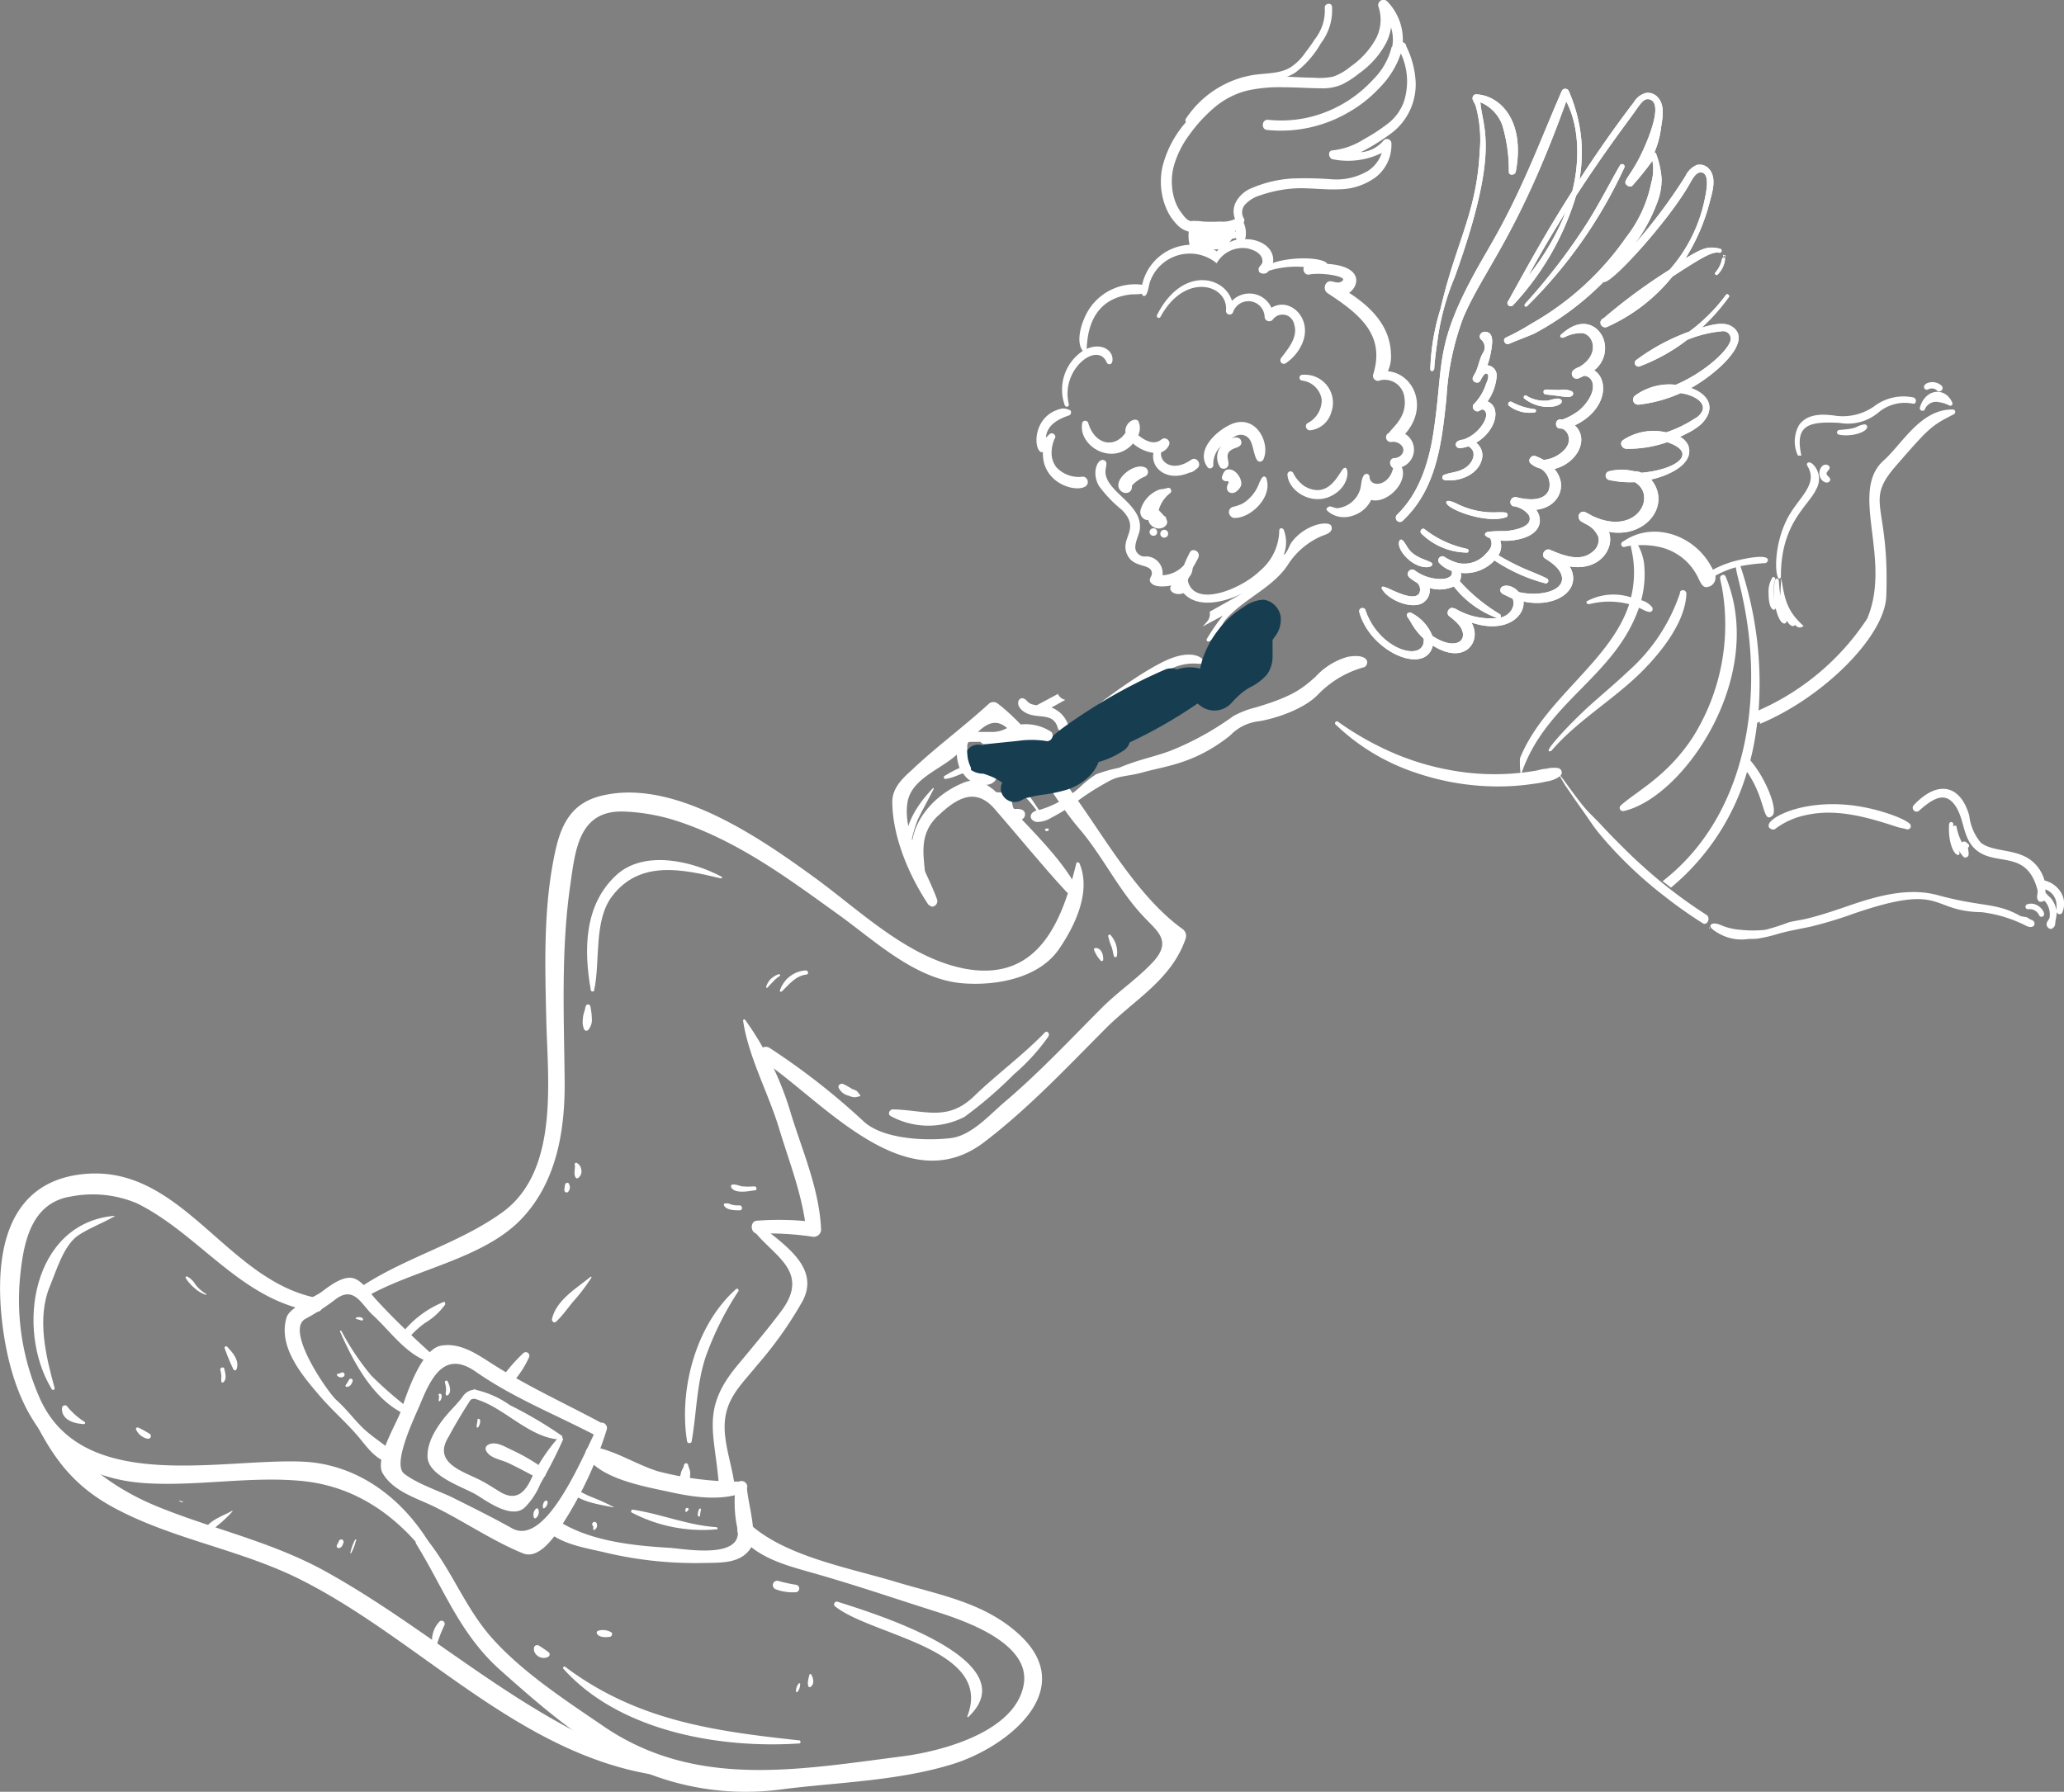 <svg xmlns="http://www.w3.org/2000/svg" viewBox="0 0 202.4 175.74"><rect x="0" y="0" width="202.4" height="175.74" fill="#808080" stroke="none"/><defs><style>.cls-1,.cls-2{fill:#fff;}.cls-2{stroke:#fff;stroke-miterlimit:10;stroke-width:0.6px;}.cls-3{fill:#163d50;}</style></defs><g id="圖層_2" data-name="圖層 2"><g id="圖層_1-2" data-name="圖層 1"><g id="Group_6379" data-name="Group 6379"><g id="Group_6377" data-name="Group 6377"><g id="Group_6311" data-name="Group 6311"><path id="Path_30381" data-name="Path 30381" class="cls-1" d="M91.07,88.78c-1.91-2.86-3.55-6.66-3.57-10.14,0-1.34,1-2.3,1.93-3.13C91.81,73.25,94.54,71.26,97,69a.68.68,0,0,1,.83,0c3.39,2.62,5.52,6.24,8,9.7,2.89,4.12,6,9.44,10.12,12.41a.83.83,0,0,1,.3,1c-1.39,4-5,5.93-7.84,8.78-3.82,3.84-7.56,7.82-11.88,11.12-7.82,6-16.14-4.37-21.87-8.06-.76-.5.06-1.64.82-1.16A68.15,68.15,0,0,1,84.7,110c1.91,1.75,6.13,1.93,8.59,1.62,2-.26,3.79-2.32,5.28-3.58,3.38-2.87,6.4-6.11,9.52-9.23,1.62-1.62,3.52-2.86,5.07-4.56,1.76-2,.29-2.94-1-4.33-2.45-2.57-4-5.92-6.32-8.63-2.47-2.91-4.18-6.34-6.56-9.32-2.12-2.68-3.64.31-5.41,2-1.48,1.44-4.5,2.37-4.88,4.73-.51,3.11,1.89,6.69,2.9,9.52.17.47-.47,1-.79.51Z"/></g><g id="Group_6312" data-name="Group 6312"><path id="Path_30382" data-name="Path 30382" class="cls-1" d="M73.05,100a30.62,30.62,0,0,1,4.54,9.33c1.16,3.73,2.76,7.35,2.93,11.3a.73.73,0,0,1-.77.68h0A29,29,0,0,0,74.3,121c-.73,0-.8-1.22-.07-1.27a28.55,28.55,0,0,1,5.62.13l-.78.86c-.38-3.51-1.65-6.67-2.66-10-1.06-3.52-3-7-3.54-10.6A.1.1,0,0,1,73,100a.12.12,0,0,1,.1,0Z"/></g><g id="Group_6313" data-name="Group 6313"><path id="Path_30383" data-name="Path 30383" class="cls-1" d="M74.55,120.16c2.22,1.85,5.91,4.11,4.16,7.44a37.94,37.94,0,0,1-4.42,6.25c-1.79,2.22-3.56,3.64-3.18,7,.17,1.58.69,3.14.91,4.72.15,1-1.44,1.25-1.51.27-.37-5.21-1.86-7.51,1.77-11.88,1.49-1.81,3-3.57,4.41-5.47,2.75-3.8-.85-5.32-2.73-7.73-.29-.38.2-1,.59-.64Z"/></g><g id="Group_6314" data-name="Group 6314"><path id="Path_30384" data-name="Path 30384" class="cls-1" d="M72.77,146.44c-2.22.81-4.93.38-7.17-.12-2.4-.52-6.58-1.24-8.07-3.43a.64.64,0,0,1,.53-1c2.16.31,4.36,1.78,6.5,2.43a31.3,31.3,0,0,0,8,1C73.13,145.34,73.33,146.24,72.77,146.44Z"/></g><g id="Group_6315" data-name="Group 6315"><path id="Path_30385" data-name="Path 30385" class="cls-1" d="M59.51,140.18a37.82,37.82,0,0,1-4.34,9.29c-.61,1-2.24,3.55-3.88,2.89-2.93-1.19-5.72-3.1-8.58-4.52-1.81-.9-4.1-1.51-5.18-3.33-.82-1.39,1.37-4.89,1.8-6.15.49-1.46,1.94-6,3.9-6.37,1.8-.32,3.36.7,4.85,1.66,3.55,2.29,7.35,4,11.05,6,.77.42,0,1.51-.79,1.11-4-2.08-8-3.65-11.69-6.22-3-2.09-4.32.42-5.45,3.19-.43,1.06-2.79,5.82-1.58,6.8s3.59,1.77,4.77,2.36c2,1,3.91,1.94,5.8,3,3.52,2,7.26-7.86,8.53-10.16.26-.47.9,0,.79.42Z"/></g><g id="Group_6316" data-name="Group 6316"><path id="Path_30386" data-name="Path 30386" class="cls-1" d="M55.21,141.2A42.46,42.46,0,0,1,53,145.51a7.13,7.13,0,0,1-1.53,2.34c-1.26,1.19-3.65-.56-4.71-1.21-1.26-.78-4.88-1.85-4.84-3.85,0-2.46,2.72-5.06,4.52-6.48.14-.1.34.07.23.21A48.4,48.4,0,0,0,44,140.91c-1.68,2.66,1.59,3.44,3.29,4.37.58.31,1.13.67,1.67,1,1.58,1,2.47.16,3.1-1.16A16.9,16.9,0,0,1,54.76,141a.28.28,0,0,1,.37,0,.29.29,0,0,1,.08.26Z"/></g><g id="Group_6317" data-name="Group 6317"><path id="Path_30387" data-name="Path 30387" class="cls-1" d="M54.94,141.19c-2.25-.08-4.31-1.88-6.21-3a9.21,9.21,0,0,0-2-.94c-.82-.32-1.34,1-1.74,1.54a10.63,10.63,0,0,1-1.89,2,.28.28,0,0,1-.4,0,.27.27,0,0,1,0-.26c.54-1.33,1.75-2.36,2.63-3.48a1.49,1.49,0,0,1,1.24-.75A9.33,9.33,0,0,1,50,137.82a40.1,40.1,0,0,1,5.09,3,.18.18,0,0,1,0,.27A.19.19,0,0,1,54.94,141.19Z"/></g><g id="Group_6318" data-name="Group 6318"><path id="Path_30388" data-name="Path 30388" class="cls-1" d="M52.65,144.94c-.93-.49-1.86-1-2.82-1.45-.73-.35-1.82-.45-2.18-1.24a.42.42,0,0,1,.2-.53c.76-.44,1.71.22,2.43.54a18.68,18.68,0,0,1,3,1.76C53.91,144.46,53.28,145.27,52.65,144.94Z"/></g><g id="Group_6319" data-name="Group 6319"><path id="Path_30389" data-name="Path 30389" class="cls-1" d="M73.25,145.88c0,1.2,1.17,4.89.31,6.05-1,1.43-2.86,1.34-4.51,1.37a38.26,38.26,0,0,1-9.6-1c-2.07-.5-4.51-.81-6.06-2.37-.59-.59.31-1.51,1-1,3.15,2.22,7.63,2.67,11.34,2.89,1.35.09,7.09,1.16,6.6-1.82a12.16,12.16,0,0,1-.19-4.21.57.57,0,0,1,1.14.09Z"/></g><g id="Group_6320" data-name="Group 6320"><path id="Path_30390" data-name="Path 30390" class="cls-1" d="M42.33,133.67c-2.44-.69-4-3.06-5.8-4.71-1.08-1-1.78-2.85-3.56-1.57A22.19,22.19,0,0,1,30,129.33c-2.2,1.08,2.29,7.42,3,8,.89.79,1.62,1.76,2.45,2.6,1.17,1.17,2.62,1.89,3.71,3.11a.39.39,0,0,1-.06.56.42.42,0,0,1-.27.09c-1.61-.28-2.4-1.17-3.41-2.44-1.25-1.56-2.8-2.85-4.1-4.38-1.71-2-4.1-4.8-3.21-7.67.31-1,2.77-2,3.4-2.47s1.89-1.48,2.9-1.4,1.81,1.42,2.41,2.07c1.82,2,3.83,3.88,5.83,5.69a.33.33,0,0,1,.06.47A.34.34,0,0,1,42.33,133.67Z"/></g><g id="Group_6321" data-name="Group 6321"><path id="Path_30391" data-name="Path 30391" class="cls-1" d="M73.49,149.45c3.53,3.23,9.82,4.33,14.34,5.7,4.25,1.28,8.6,2,12,5.06,6.12,5.46-1,11.16-6.45,12.83-5.31,1.63-11,1.76-16.46,2.43a26.42,26.42,0,0,1-14.7-2.08c-4.83-2.24-9.23-6.08-13.18-9.6s-5.53-8-8.21-12.33c-.33-.55.54-1.06.93-.59,2.55,3.09,3.86,6.91,6.59,9.91,3,3.32,7.12,6,10.78,8.5,9,6.18,19.06,4.31,29.26,3,3.94-.49,11.22-2.41,12-7.08.7-4.13-6.08-6.33-8.82-7.2-3.94-1.25-7.89-2.6-11.86-3.72-2.66-.76-5.5-1.47-7.25-3.76-.5-.65.36-1.71,1-1.11Z"/></g><g id="Group_6322" data-name="Group 6322"><path id="Path_30392" data-name="Path 30392" class="cls-1" d="M44,155.74c-3.23-5.55-7.89-9.88-14.48-10.49-4.94-.46-10,.51-15,.24C5.62,145,1.68,139.14.39,131c-1-6.48-.51-14.66,7.28-15.78,10-1.44,14.32,10.29,23.37,12.08.84.17.78,1.48-.1,1.36-7.23-1-11.33-7.58-17.5-10.63A11.1,11.1,0,0,0,7,117.35c-3.89.58-4.66,4.4-5,7.6a23.75,23.75,0,0,0,2,12.41c4.31,9.16,17.68,5.67,25.62,6,7.07.28,12.4,5.92,14.47,12.33a.08.08,0,0,1-.05.1A.08.08,0,0,1,44,155.74Z"/></g><g id="Group_6323" data-name="Group 6323"><path id="Path_30393" data-name="Path 30393" class="cls-1" d="M64.46,174.13c-13.52-2-23.2-13.24-34.91-19.16-5.79-2.93-12.31-3.92-18-6.89C6.19,145.33,4.43,141.61,2,136.5c-.23-.47.46-.77.72-.34,3.25,5.47,6.92,9.3,13,11.72C21,150,26.54,151.21,31.69,154c11.23,6.16,20.41,15.46,33,19.24a.44.44,0,0,1,.24.59A.43.43,0,0,1,64.46,174.13Z"/></g><g id="Group_6324" data-name="Group 6324"><path id="Path_30394" data-name="Path 30394" class="cls-1" d="M90.7,86.8c-3.13-3.93-.17-8.47,3.85-10.06,1.87-.74,3.39,1.18,4.49,2.39,2.21,2.41,4.88,4.92,6.47,7.77.32.58-.52,1-.92.59-2.46-2.66-4.72-5.47-7.09-8.19-2-2.26-3.94-.78-5.62.81-2,2-1.17,4.19-1.08,6.66,0,0-.07.07-.09,0Z"/></g><g id="Group_6325" data-name="Group 6325"><path id="Path_30395" data-name="Path 30395" class="cls-1" d="M105.82,84.6c1.25,2.8-.41,6.22-2,8.53-2,2.84-6.13,3.56-9.35,3.32-4.63-.34-8.56-4.07-12.11-6.64-5-3.6-9.86-7.23-15.75-9.21a19.2,19.2,0,0,0-5.4-1c-4.45-.17-4.79,3.74-5.29,7.23-.91,6.32-.62,12.7-.55,19.06.06,4.89-.75,10-4.22,13.65-3.79,4-10.79,5-15.45,7.78-.53.32-1.1-.57-.58-.92,4.4-3,9.71-4.35,14-7.39,5.74-4,4.59-12.93,4.45-19-.13-5.5-.3-11.1.88-16.51.67-3.07,1.88-5,5.09-5.57,7-1.33,15.24,4.43,20.42,8.2C84.4,89.38,89,93.9,94.55,95c7.34,1.4,9.63-4.76,11-10.34a.14.14,0,0,1,.26,0Z"/></g><g id="Group_6326" data-name="Group 6326"><path id="Path_30396" data-name="Path 30396" class="cls-1" d="M72.41,126.64a30.05,30.05,0,0,0-3.22,6.47c-.88,2.67-.88,5.49-1.36,8.23,0,.25-.42.3-.46,0-.81-5.12.89-11.44,4.83-14.92C72.33,126.34,72.49,126.51,72.41,126.64Z"/></g><g id="Group_6327" data-name="Group 6327"><path id="Path_30397" data-name="Path 30397" class="cls-1" d="M67.48,143.68a2.25,2.25,0,0,0,.14.44,1.43,1.43,0,0,1,.06.51,2.87,2.87,0,0,1-.29,1.15c-.26.56-1.14.26-.92-.33a7.47,7.47,0,0,0,.31-1c.06-.27.25-.47.29-.73s.38-.27.41,0Z"/></g><g id="Group_6328" data-name="Group 6328"><path id="Path_30398" data-name="Path 30398" class="cls-1" d="M58,125.31a20.39,20.39,0,0,1-1.48,2c-.7.75-1.24,1.64-2,2.33-.2.18-.43-.06-.39-.27.42-1.86,2.4-3,3.77-4.13a.07.07,0,0,1,.09,0A.08.08,0,0,1,58,125.31Z"/></g><g id="Group_6329" data-name="Group 6329"><path id="Path_30399" data-name="Path 30399" class="cls-1" d="M51.88,133.12a9.4,9.4,0,0,1-1.64,2.5.56.56,0,1,1-.91-.65,16.21,16.21,0,0,1,2-2.26.36.36,0,0,1,.52.06A.37.37,0,0,1,51.88,133.12Z"/></g><g id="Group_6330" data-name="Group 6330"><path id="Path_30400" data-name="Path 30400" class="cls-1" d="M43.69,127.9a6.51,6.51,0,0,1-2,1.85,9,9,0,0,0-1.35,1.19c-.28.31-.32.59-.75.62a.2.2,0,0,1-.2-.1l-.08-.14a.43.43,0,0,1,0-.41,10,10,0,0,1,4.17-3.2c.12-.07.22.08.15.19Z"/></g><g id="Group_6331" data-name="Group 6331"><path id="Path_30401" data-name="Path 30401" class="cls-1" d="M70.68,86.15c-3.75-.89-7.91-1.82-10.63,1.72-1.87,2.42-1.16,6.42-1.79,9.27,0,.17-.3.13-.32,0-.71-4-.66-8.39,2.49-11.3,2.73-2.52,7.46-1.39,10.34.16C70.88,86,70.78,86.17,70.68,86.15Z"/></g><g id="Group_6332" data-name="Group 6332"><path id="Path_30402" data-name="Path 30402" class="cls-1" d="M57.92,98.84a6.85,6.85,0,0,1,.12,1.1,1.5,1.5,0,0,1-.37,1.09.24.24,0,0,1-.33,0,.22.22,0,0,1-.07-.09,1.89,1.89,0,0,1-.11-1c0-.4.18-.76.25-1.15s.47-.34.5,0Z"/></g><g id="Group_6333" data-name="Group 6333"><path id="Path_30403" data-name="Path 30403" class="cls-1" d="M102.86,101.59a20.19,20.19,0,0,1-3.43,3.78,40.92,40.92,0,0,1-4.84,4.17,7.71,7.71,0,0,1-7.26-.08c-.33-.19-.08-.66.24-.65,3.2.08,5.37,1.23,8-1.34,2.23-2.15,4.77-4,6.9-6.21.19-.21.5.11.35.33Z"/></g><g id="Group_6334" data-name="Group 6334"><path id="Path_30404" data-name="Path 30404" class="cls-1" d="M84.33,107.53c-.16,0-.33.09-.5.09a1.56,1.56,0,0,1-.6-.15,1.42,1.42,0,0,1-1-.8c-.07-.26.22-.42.43-.36a8.26,8.26,0,0,1,.92.51A2.49,2.49,0,0,1,84,107c.15.1.19.28.34.37a.07.07,0,0,1,0,.09A.07.07,0,0,1,84.33,107.53Z"/></g><g id="Group_6335" data-name="Group 6335"><path id="Path_30405" data-name="Path 30405" class="cls-1" d="M94.86,168.33c2.6-6.68-9.42-7.88-13-10.8a.24.24,0,0,1,0-.34.25.25,0,0,1,.27-.09c2.67.88,18.84,5.6,12.86,11.27,0,0,0,0,0,0A.06.06,0,0,1,94.86,168.33Z"/></g><g id="Group_6336" data-name="Group 6336"><path id="Path_30406" data-name="Path 30406" class="cls-1" d="M78,156.17a4.7,4.7,0,0,1-1.93-.29.43.43,0,0,1,.29-.81,14.32,14.32,0,0,0,1.7.37.36.36,0,0,1,.31.42A.35.35,0,0,1,78,156.17Z"/></g><g id="Group_6337" data-name="Group 6337"><path id="Path_30407" data-name="Path 30407" class="cls-1" d="M78.41,171c-7.85.53-17.67-1.2-23.15-7.31a.15.15,0,0,1,0-.2.15.15,0,0,1,.17,0c7,5.25,14.49,6.3,22.94,7.21.16,0,.19.29,0,.3Z"/></g><g id="Group_6338" data-name="Group 6338"><path id="Path_30408" data-name="Path 30408" class="cls-1" d="M53.61,162.57a1,1,0,0,1-1.24-.65,1.06,1.06,0,0,1,0-.31.27.27,0,0,1,.3-.24.25.25,0,0,1,.12,0,11,11,0,0,1,1,.68.27.27,0,0,1-.1.48Z"/></g><g id="Group_6339" data-name="Group 6339"><path id="Path_30409" data-name="Path 30409" class="cls-1" d="M11.24,119.29c-1.16.68-2.43,1.13-3.56,1.87-1.45,1-2.15,3.47-2.79,5-1.3,3.15-.4,6.83.47,10,0,.18-.21.23-.29.09-3.59-5.93-1.88-16.3,6.15-17,0,0,0,0,0,0s0,0,0,0Z"/></g><g id="Group_6340" data-name="Group 6340"><path id="Path_30410" data-name="Path 30410" class="cls-1" d="M6.58,137.94a7,7,0,0,0,1.7,1.51.13.13,0,0,1,.06.16.12.12,0,0,1-.11.07c-1-.05-2.22-.42-2.15-1.59a.29.29,0,0,1,.5-.16Z"/></g><g id="Group_6341" data-name="Group 6341"><path id="Path_30411" data-name="Path 30411" class="cls-1" d="M79.55,164.24c.22.38.35.95-.09,1.23a.14.14,0,0,1-.18-.06h0c-.14-.35,0-.76.09-1.13a.1.1,0,0,1,.1-.09.1.1,0,0,1,.08.06Z"/></g><g id="Group_6342" data-name="Group 6342"><path id="Path_30412" data-name="Path 30412" class="cls-1" d="M78.46,165.2a1.15,1.15,0,0,1-.25.73.1.1,0,0,1-.15,0,.09.09,0,0,1,0-.09,1.11,1.11,0,0,1,.27-.72.09.09,0,0,1,.12,0,.08.08,0,0,1,0,.11Z"/></g><g id="Group_6343" data-name="Group 6343"><path id="Path_30413" data-name="Path 30413" class="cls-1" d="M59.83,160.54c-.39.06-1.09.09-1.3-.32a.2.2,0,0,1,.1-.26,1.58,1.58,0,0,1,1.29.13C60.12,160.2,60,160.5,59.83,160.54Z"/></g><g id="Group_6344" data-name="Group 6344"><path id="Path_30414" data-name="Path 30414" class="cls-1" d="M22.26,132.08c.56.59,1.24,1.34.94,2.21a.18.18,0,0,1-.22.11.18.18,0,0,1-.07-.05,18.58,18.58,0,0,1-.88-2.12C22,132.08,22.16,132,22.26,132.08Z"/></g><g id="Group_6345" data-name="Group 6345"><path id="Path_30415" data-name="Path 30415" class="cls-1" d="M22,134.3c.1.39.25.93-.07,1.26a.17.17,0,0,1-.22,0,.11.11,0,0,1,0-.07,1.24,1.24,0,0,1,0-.43,2.59,2.59,0,0,0-.1-.67C21.53,134.11,22,134,22,134.3Z"/></g><g id="Group_6346" data-name="Group 6346"><path id="Path_30416" data-name="Path 30416" class="cls-1" d="M20.2,127a3,3,0,0,1-1.11-.65,4,4,0,0,1-.88-1,.11.11,0,0,1,.06-.15.09.09,0,0,1,.07,0,1.93,1.93,0,0,1,.78.72,3.46,3.46,0,0,0,1.11,1s0,0,0,.06a0,0,0,0,1,0,0Z"/></g><g id="Group_6347" data-name="Group 6347"><path id="Path_30417" data-name="Path 30417" class="cls-1" d="M74.12,116.73c-.61.09-2.09.42-2.43-.3a.18.18,0,0,1,.09-.23h0c.34-.09.71.12,1,.16a6.66,6.66,0,0,0,1.18,0,.22.22,0,0,1,.07.43Z"/></g><g id="Group_6348" data-name="Group 6348"><path id="Path_30418" data-name="Path 30418" class="cls-1" d="M72.55,118.71c-.45,0-1.22,0-1.51-.4a.19.19,0,0,1,0-.27.2.2,0,0,1,.08,0,.79.79,0,0,1,.5.07,2.19,2.19,0,0,0,.8.12C72.8,118.15,72.9,118.69,72.55,118.71Z"/></g><g id="Group_6349" data-name="Group 6349"><path id="Path_30419" data-name="Path 30419" class="cls-1" d="M14.44,141.11a1.6,1.6,0,0,1-1.11-.93.15.15,0,0,1,.12-.17h.08a9.58,9.58,0,0,1,1.09.59.27.27,0,0,1,.16.34.26.26,0,0,1-.34.16Z"/></g><g id="Group_6350" data-name="Group 6350"><path id="Path_30420" data-name="Path 30420" class="cls-1" d="M43.57,159.43a13.46,13.46,0,0,0-.81,2.14.16.16,0,0,1-.21.09.2.2,0,0,1-.09-.09,2.63,2.63,0,0,1,.61-2.49.29.29,0,0,1,.42-.05.29.29,0,0,1,.07.4Z"/></g><g id="Group_6351" data-name="Group 6351"><path id="Path_30421" data-name="Path 30421" class="cls-1" d="M22.8,148.24a12,12,0,0,1-1.31,1.26c-.47.36-.84.83-1.34,1.14a.14.14,0,0,1-.2-.07.15.15,0,0,1,0-.07c.15-1.31,1.87-1.76,2.82-2.32,0,0,.07,0,0,.06Z"/></g><g id="Group_6352" data-name="Group 6352"><path id="Path_30422" data-name="Path 30422" class="cls-1" d="M34.91,151.08a4.69,4.69,0,0,1-.48,1.26.05.05,0,0,1-.08,0,.05.05,0,0,1,0,0,5.17,5.17,0,0,1,.44-1.27.08.08,0,1,1,.15.05Z"/></g><g id="Group_6353" data-name="Group 6353"><path id="Path_30423" data-name="Path 30423" class="cls-1" d="M33.69,151.29c-.09.24-.17.52-.46.55a.2.2,0,0,1-.21-.16.25.25,0,0,1,0-.08c.07-.16.16-.3.22-.47a.24.24,0,0,1,.31-.12A.25.25,0,0,1,33.69,151.29Z"/></g><g id="Group_6354" data-name="Group 6354"><path id="Path_30424" data-name="Path 30424" class="cls-1" d="M17.85,147.35l-.28-.11a.05.05,0,0,1,0-.05,0,0,0,0,1,.05,0l.3.09C18,147.28,17.91,147.38,17.85,147.35Z"/></g><g id="Group_6355" data-name="Group 6355"><path id="Path_30425" data-name="Path 30425" class="cls-1" d="M79,95.6c-1,.14-1.66,1-2.33,1.64a.14.14,0,0,1-.18,0,.13.13,0,0,1,0-.12A2.86,2.86,0,0,1,79,95.18c.26,0,.35.37.07.41Z"/></g><g id="Group_6356" data-name="Group 6356"><path id="Path_30426" data-name="Path 30426" class="cls-1" d="M76.47,95.72a3.44,3.44,0,0,0-.65.55c-.16.18-.36.35-.5.54s-.22,0-.17-.09a2,2,0,0,1,.42-.69,2.3,2.3,0,0,1,.79-.48c.1,0,.21.11.11.18Z"/></g><g id="Group_6357" data-name="Group 6357"><path id="Path_30427" data-name="Path 30427" class="cls-1" d="M109.24,93.81c-.11-.34-.13-.69-.26-1a5.68,5.68,0,0,1-.31-1,.12.12,0,0,1,.1-.13.1.1,0,0,1,.1,0,2.53,2.53,0,0,1,.66,2.08A.16.16,0,0,1,109.24,93.81Z"/></g><g id="Group_6358" data-name="Group 6358"><path id="Path_30428" data-name="Path 30428" class="cls-1" d="M107.94,94.22a3.26,3.26,0,0,1-.66-1.06.14.14,0,0,1,.11-.17h0c.6-.06.83.67.79,1.15C108.18,94.25,108,94.32,107.94,94.22Z"/></g><g id="Group_6359" data-name="Group 6359"><path id="Path_30429" data-name="Path 30429" class="cls-1" d="M102.13,80.18a13.88,13.88,0,0,0-4.94-4.6c-1.56-.76-3,.63-4.46.82a.16.16,0,0,1-.18-.14.15.15,0,0,1,.08-.16c1.48-.9,3.05-1.61,4.75-1,2.25.76,3.72,3.14,4.92,5,0,.09-.1.19-.17.1Z"/></g><g id="Group_6360" data-name="Group 6360"><path id="Path_30430" data-name="Path 30430" class="cls-1" d="M91.57,77.36c-.5,1-1.07,2-1.56,3a12.34,12.34,0,0,0-.85,3.79.09.09,0,0,1-.11.09.09.09,0,0,1-.09-.08c-.7-2.66.75-5,2.56-6.89a0,0,0,0,1,0,0,0,0,0,0,1,0,0Z"/></g><g id="Group_6361" data-name="Group 6361"><path id="Path_30431" data-name="Path 30431" class="cls-1" d="M56.57,114.07a.85.85,0,0,1,.43.65.78.78,0,0,1-.34.84.17.17,0,0,1-.22-.08c-.22-.37,0-.88-.08-1.28a.13.13,0,0,1,.11-.15A.12.12,0,0,1,56.57,114.07Z"/></g><g id="Group_6362" data-name="Group 6362"><path id="Path_30432" data-name="Path 30432" class="cls-1" d="M55.79,116.12a.65.65,0,0,1-.08.78.2.2,0,0,1-.29,0,.23.23,0,0,1-.08-.18,4.46,4.46,0,0,1,.07-.51c0-.17.27-.28.38-.12Z"/></g><g id="Group_6363" data-name="Group 6363"><path id="Path_30433" data-name="Path 30433" class="cls-1" d="M70.28,150a15,15,0,0,1-8.34-1.65.16.16,0,0,1,.11-.28c2.78.42,5.36,1.53,8.22,1.72C70.39,149.83,70.41,150,70.28,150Z"/></g><g id="Group_6364" data-name="Group 6364"><path id="Path_30434" data-name="Path 30434" class="cls-1" d="M60.13,147.84c-1.37-.28-3.37-.53-4.32-1.66a.19.19,0,0,1,0-.28.18.18,0,0,1,.19,0c.66.22,1.25.63,1.91.89s1.49.61,2.21,1C60.2,147.75,60.2,147.86,60.13,147.84Z"/></g><g id="Group_6365" data-name="Group 6365"><path id="Path_30435" data-name="Path 30435" class="cls-1" d="M33.48,130.55a25.08,25.08,0,0,0,2.93,4.37,37.49,37.49,0,0,0,3.64,3.18c.27.25-.08.73-.4.58-3.09-1.45-5-5.12-6.3-8.07,0,0,0-.08,0-.09a.07.07,0,0,1,.09,0Z"/></g><g id="Group_6366" data-name="Group 6366"><path id="Path_30436" data-name="Path 30436" class="cls-1" d="M43.85,135.42c.23.33.48,1.16.06,1.42a.12.12,0,0,1-.17,0v0a.7.7,0,0,1,0-.43,2.35,2.35,0,0,0-.12-.83c0-.13.18-.24.26-.12Z"/></g><g id="Group_6367" data-name="Group 6367"><path id="Path_30437" data-name="Path 30437" class="cls-1" d="M43.29,136.81a.66.66,0,0,1-.14.59.08.08,0,0,1-.13,0,.09.09,0,0,1,0-.08c0-.17.08-.32,0-.48S43.24,136.64,43.29,136.81Z"/></g><g id="Group_6368" data-name="Group 6368"><path id="Path_30438" data-name="Path 30438" class="cls-1" d="M53.7,147.27a.74.74,0,0,1-.31.65.1.1,0,0,1-.13,0,.73.73,0,0,1,.18-.7.15.15,0,0,1,.2,0A.16.16,0,0,1,53.7,147.27Z"/></g><g id="Group_6369" data-name="Group 6369"><path id="Path_30439" data-name="Path 30439" class="cls-1" d="M52.77,148a.74.74,0,0,1-.2.88.14.14,0,0,1-.2,0l0,0a.8.8,0,0,1,.18-.89.17.17,0,0,1,.22,0l0,0Z"/></g><g id="Group_6370" data-name="Group 6370"><path id="Path_30440" data-name="Path 30440" class="cls-1" d="M47.08,139.31a1,1,0,0,1-.17.65.1.1,0,0,1-.11.06.1.1,0,0,1-.06-.12c0-.21.09-.4.08-.61S47.07,139.15,47.08,139.31Z"/></g><g id="Group_6371" data-name="Group 6371"><path id="Path_30441" data-name="Path 30441" class="cls-1" d="M68.74,148.07a2.9,2.9,0,0,0-.09.59.12.12,0,0,1-.12.09.12.12,0,0,1-.09-.08,1.08,1.08,0,0,1,.13-.66.09.09,0,0,1,.17.05h0Z"/></g><g id="Group_6372" data-name="Group 6372"><path id="Path_30442" data-name="Path 30442" class="cls-1" d="M67.49,148.1a.43.43,0,0,1-.14.16.09.09,0,0,1-.13,0,.08.08,0,0,1,0,0,.41.41,0,0,1,0-.22.16.16,0,0,1,.18-.14.17.17,0,0,1,.14.18Z"/></g><g id="Group_6373" data-name="Group 6373"><path id="Path_30443" data-name="Path 30443" class="cls-1" d="M34.58,135.47c-.11.31-.24.54-.59.56a.12.12,0,0,1-.09-.18,3.36,3.36,0,0,0,.32-.51.19.19,0,0,1,.25-.1A.19.19,0,0,1,34.58,135.47Z"/></g><g id="Group_6374" data-name="Group 6374"><path id="Path_30444" data-name="Path 30444" class="cls-1" d="M33.73,135a.49.49,0,0,1-.65-.06.14.14,0,0,1,0-.19l0,0c.14,0,.28-.07.42-.13a.22.22,0,0,1,.28.14.23.23,0,0,1-.09.26Z"/></g><g id="Group_6375" data-name="Group 6375"><path id="Path_30445" data-name="Path 30445" class="cls-1" d="M35.44,129.52c-.16-.06-.33-.1-.49-.15a.08.08,0,0,1-.06-.11s0,0,0,0a.66.66,0,0,1,.61,0,.15.15,0,0,1,.08.21A.16.16,0,0,1,35.44,129.52Z"/></g><g id="Group_6376" data-name="Group 6376"><path id="Path_30446" data-name="Path 30446" class="cls-1" d="M58.53,149.48a.49.49,0,0,1-.2.55.11.11,0,0,1-.16,0l0,0a1.33,1.33,0,0,0,0-.34A.23.23,0,1,1,58.53,149.48Z"/></g></g><g id="Group_6378" data-name="Group 6378"><g id="Group_5837" data-name="Group 5837"><g id="Group_5819" data-name="Group 5819"><path id="Path_29890" data-name="Path 29890" class="cls-1" d="M113.29,52.51a.37.37,0,0,0,.14-.5.34.34,0,0,0-.21-.18.37.37,0,0,0-.46.22.34.34,0,0,0,0,.28.38.38,0,0,0,.5.19Z"/></g><g id="Group_5820" data-name="Group 5820"><path id="Path_29891" data-name="Path 29891" class="cls-1" d="M111,47.63a3.63,3.63,0,0,1,1.29-.9.48.48,0,0,0,.24-.64.46.46,0,0,0-.32-.27c-1-.41-3,1.14-2.45,2.14C110.1,48.56,111.07,48.49,111,47.63Z"/></g><g id="Group_5821" data-name="Group 5821"><path id="Path_29892" data-name="Path 29892" class="cls-1" d="M106.11,41.6c-.32,2.18,3,4.17,5,1.9a3.83,3.83,0,0,0,2,.92c-.3,1.49,1.34,2.9,3.54,1.93.26,0,.54-.23.78-.44.45-.39-.11-1.17-.61-.82-1.88,1.31-3.14.17-2.95-.73a1.3,1.3,0,0,0,.75-.67h0a.45.45,0,0,0-.17-.61.45.45,0,0,0-.52,0c-.43.34-1.08.59-2.31-.39a1.63,1.63,0,0,0,0-1.4c-.37-.41-1.39.23-1.25,1.15-1.06,1.56-3,1.21-3.65-.94a.31.31,0,0,0-.39-.22A.3.3,0,0,0,106.11,41.6Z"/></g><g id="Group_5822" data-name="Group 5822"><path id="Path_29893" data-name="Path 29893" class="cls-1" d="M118.39,45.79a.31.31,0,0,0,.44.1.33.33,0,0,0,.15-.27,2.38,2.38,0,0,1,.79-1.89,1.74,1.74,0,0,0-.11,2.11.48.48,0,0,0,.67,0,.55.55,0,0,0,.14-.32c0-.58-.46-1.17.68-1.58.3-.1.66-.24.57-.65s-.51-.47-1-.27l.39-.21a1.05,1.05,0,0,1,1.45.32l0,0c.44.66.43,2.44,1.15,2.11a.37.37,0,0,0,.19-.2c.68-1.53-.65-4.34-3-3.5C119.38,42.14,117.2,44.1,118.39,45.79Z"/></g><g id="Group_5823" data-name="Group 5823"><path id="Path_29894" data-name="Path 29894" class="cls-1" d="M121.13,48.28a1.44,1.44,0,0,0,.49-.49c.38-.5-.3-1.77-1.12-1.75-.34,0-.46.22-.57.46s-.17.41,0,.58a.48.48,0,0,0,.46.1.69.69,0,0,1,.11.13C120,48.12,120.63,48.54,121.13,48.28Z"/></g><g id="Group_5824" data-name="Group 5824"><path id="Path_29895" data-name="Path 29895" class="cls-1" d="M121,50.8c1.6.08,3.78-2,3.2-3.82,0-.06-.07-.23-.23-.24s-.29.19-.49.64a3.89,3.89,0,0,1-1.61,2,4.33,4.33,0,0,1-.85.31.63.63,0,0,0-.35.16.53.53,0,0,0,0,.76A.51.51,0,0,0,121,50.8Z"/></g><path id="Path_29896" data-name="Path 29896" class="cls-1" d="M114.47,47.87a3.73,3.73,0,0,1-.73.13,3,3,0,0,0-1.89,2,.8.8,0,0,0,.57,1l.19,0s0,0,0,.06a1.1,1.1,0,0,0,.85.76c.38.08.91-.11,1-.56a.55.55,0,0,0-.1-.35.49.49,0,0,0,0-.11.41.41,0,0,0-.21-.2l-.52-.57a3.15,3.15,0,0,1,1.1-1.65.26.26,0,0,0,.1-.34A.26.26,0,0,0,114.47,47.87Z"/><g id="Group_5825" data-name="Group 5825"><path id="Path_29897" data-name="Path 29897" class="cls-1" d="M114,52a.4.4,0,0,0-.18.53.39.39,0,1,0,.61-.47A.4.4,0,0,0,114,52Z"/></g><g id="Group_5826" data-name="Group 5826"><path id="Path_29898" data-name="Path 29898" class="cls-1" d="M97.63,76c-.28-.33-1.21-.07-1.49-.13s-1.3-1.07-1.55-1c-.42.15-.13,1,0,1.19a2.45,2.45,0,0,0,2.31.9C97.66,76.8,97.83,76.22,97.63,76Z"/></g><g id="Group_5827" data-name="Group 5827"><path id="Path_29899" data-name="Path 29899" class="cls-1" d="M99.53,79.35v.11h0v-.11h0c-.3,0-.17-.68-.51-1.16-.54-.74-1.31-.28-1.52-.62a.46.46,0,0,0-.61-.18.45.45,0,0,0-.23.44c0,.37.37.82,1.21.83.38,0,.41,0,.5.44.24,1,.52,1.22,1.54,1.31a.53.53,0,0,0,.6-.44.61.61,0,0,0,0-.19C100.43,79.31,99.8,79.33,99.53,79.35Z"/></g><g id="Group_5828" data-name="Group 5828"><path id="Path_29900" data-name="Path 29900" class="cls-1" d="M119.35,68.28a1.21,1.21,0,0,0,1-.1,1.23,1.23,0,0,0,.74-1.39.61.61,0,0,0-.75-.44.64.64,0,0,0-.35.25c-.26.36-.09.4-.59.53a.59.59,0,0,0-.42.74A.61.61,0,0,0,119.35,68.28Z"/></g><g id="Group_5829" data-name="Group 5829"><path id="Path_29901" data-name="Path 29901" class="cls-1" d="M115,64.51c-2.41.84-7.63,4.66-9.27,6.26-.09.08-.21.2-.11.32.23.29.86-.52,6.45-3.92,2.53-1.54,3.57-2.24,5.56-2.06a.33.33,0,0,0,.32-.14.32.32,0,0,0-.08-.36C117.56,64.3,116.65,63.93,115,64.51Z"/></g><g id="Group_5830" data-name="Group 5830"><path id="Path_29902" data-name="Path 29902" class="cls-1" d="M131.46,46.33c-.55.86-1.57,2.47-3.52,1.37a3.36,3.36,0,0,1-1.13-1.32.31.31,0,0,0-.41-.11.32.32,0,0,0-.15.26c.06,1.61,2.37,3.12,4.34,2.09,1.75-.9,1.71-2.66,1.34-2.74-.16,0-.26.12-.47.45l.09.06h0Z"/></g><g id="Group_5831" data-name="Group 5831"><path id="Path_29903" data-name="Path 29903" class="cls-1" d="M104.47,68.64a1,1,0,0,1-.7-.52l0-.07-2.1,1.12c-.94-.11-.85-.43-1.22-.63-.59-.3-1.06.72.13,1.37s2.72-.1,3.15,1.5a.55.55,0,0,0,.67.36.53.53,0,0,0,.3-.23.5.5,0,0,0,0-.56,2.72,2.72,0,0,0-1.59-1.58Z"/><path id="Path_29904" data-name="Path 29904" class="cls-1" d="M126.67,53.17c-.25.33-.44,1.08-.79,1.26a3.42,3.42,0,0,0,0-2.48c-.11-.17-.48-.29-.44.27A5.29,5.29,0,0,1,123.54,56c-1.8,1.75-6.18,3.56-7,1.17-.12-.37,0-.44.21-.76s.16-.64.27-.81.47-.84.49-.9a.52.52,0,0,0-.49-.74c-.27,0-.35.24-.46.46a9.28,9.28,0,0,0-.45,1,3,3,0,0,1-2.11,1,1.65,1.65,0,0,0-1.44-1.84h-.23a.88.88,0,0,1-.76-.3c-.55-.53,0-1.49.18-2.2.43-2.46-2.82-3.58-3.3-5.42-.19-.76.31-1.28-.16-1.51-.62-.3-1.31,1.18-.52,2.52A12.52,12.52,0,0,0,110,50c2,2-.4,2.78.63,4.58.6,1,1.92.79,2.24,1.34s-.38.82,0,1.25,1.2.39,2,.26c-.38.42.24,1.07,1.2.75,1.35,1.53,4,.91,5.8,0L118.62,60a1.13,1.13,0,0,1-.28,1,6,6,0,0,1-.42.46l2-1.08a20.08,20.08,0,0,0-1.54,2.23.2.2,0,0,0,0,.28c.41.35,1.55-1.81,1.78-2.08,1.81-2.1,4.62-3.12,6.13-5.41a7.37,7.37,0,0,1,3.39-2.85c.49-.17,1.07-.4.88-.93C130.39,51,128,51.39,126.67,53.17Z"/></g><g id="Group_5832" data-name="Group 5832"><path id="Path_29905" data-name="Path 29905" class="cls-1" d="M108.76,76.61c1.07-.58,1.77-.42,3.44-.89,2.18-.6,5-.84,8.43-3.58a4.61,4.61,0,0,1,2.84-1.4c1.56-.25,4.43-1.17,5.83-2.67a9.9,9.9,0,0,1,4.51-2.64c.54-.38.37-1.38-1.68-1A6.79,6.79,0,0,0,129,66.38c-1.35,1.21-2.29,1.94-5.84,3a9.27,9.27,0,0,0-2.21.85,28.43,28.43,0,0,1-6.23,3.43c-1.89.68-2.92.79-5,1.65a14.38,14.38,0,0,0-2.22.63,10.44,10.44,0,0,0-1.65,1.31A10.39,10.39,0,0,1,102,79.42a1.33,1.33,0,0,0-.8.33c-.31.41,0,.8.47.87a2.66,2.66,0,0,0,1.43-.42C105.55,78.93,105.4,78.46,108.76,76.61Z"/></g><g id="Group_5833" data-name="Group 5833"><path id="Path_29906" data-name="Path 29906" class="cls-1" d="M102.57,81.53l.26-.06,0-.2h-.21l-.17.06Z"/></g><g id="Group_5834" data-name="Group 5834"><path id="Path_29907" data-name="Path 29907" class="cls-1" d="M106.37,47.75a.52.52,0,0,0,.25-.7.5.5,0,0,0-.42-.3,3,3,0,0,1-2.59-.9,2.31,2.31,0,0,1-.49-1.33,3.46,3.46,0,0,1,.3-1.49c.25-.32-.23-.71-.51-.44l-.35.34c.09-1,.79-1.69,2.26-2.18a.32.32,0,0,0,.21-.31c0-.21-.18-.25-.32-.29a1.2,1.2,0,0,0-.62-.07c-2.8.65-2.78,3.92-2,4.27l.18,0C102.16,47.29,105.29,48.31,106.37,47.75Z"/></g><g id="Group_5835" data-name="Group 5835"><path id="Path_29908" data-name="Path 29908" class="cls-1" d="M113.46,30.9a.19.19,0,0,0,.09.26.19.19,0,0,0,.25-.08c2.43-4.48,6.68-3.14,6.42-.61a.36.36,0,0,0,.7.14,1.59,1.59,0,0,1,3.09.45.45.45,0,0,0,.46.45.47.47,0,0,0,.38-.21,1.17,1.17,0,0,1,1.63-.2,1.25,1.25,0,0,1,.43.71c.4,1.26-.57,2.36-1.3,3.33a.36.36,0,0,0,.11.5.34.34,0,0,0,.34,0,4.43,4.43,0,0,0,1.62-1.91c1.11-2.45-1.19-4.68-3-3.54A2.37,2.37,0,0,0,121.54,29a2.43,2.43,0,0,0-.73.5C120,27,115.86,26.15,113.46,30.9Z"/></g><g id="Group_5836" data-name="Group 5836"><path id="Path_29909" data-name="Path 29909" class="cls-1" d="M127.72,36.76a.28.28,0,0,0-.29.28.28.28,0,0,0,.28.29h0a2.21,2.21,0,0,1,1.9,1.88,2.55,2.55,0,0,1-1.44,2.32.39.39,0,0,0,0,.55.37.37,0,0,0,.28.13,2.42,2.42,0,0,0,2.09-1.75,2.75,2.75,0,0,0-2.78-3.7Z"/></g><path id="Path_29910" data-name="Path 29910" class="cls-1" d="M137.56,4.15a5.39,5.39,0,0,0-1.51-4,.52.52,0,0,0-.67-.08.53.53,0,0,0-.18.66,4,4,0,0,1-.29,3.09,8,8,0,0,1-2.46,2.7,5.52,5.52,0,0,1-1.73,1,6.71,6.71,0,0,1-1.9.1c-.87,0-1.75-.07-2.63-.09a3.77,3.77,0,0,0,.83-.41,9.57,9.57,0,0,0,2.52-2.89A5.33,5.33,0,0,0,130.62.65c-.06-.46-.77-.31-.71.15a4.52,4.52,0,0,1-.94,3c-.33.51-.69,1-1.06,1.49a5.06,5.06,0,0,1-1.37,1.32c-1.13.68-2.53.54-3.79.77a9.68,9.68,0,0,0-3.45,1.33,9.82,9.82,0,0,0-3,2.92.3.3,0,0,0,0,.35A10.44,10.44,0,0,0,114,16.33a6.79,6.79,0,0,0,.32,4A5.2,5.2,0,0,0,115.39,22a2.46,2.46,0,0,0,1.18.72,4,4,0,0,0,.08,1.29A5,5,0,0,0,112,27.93a5.37,5.37,0,0,0-5.67,3.29c-.44,1-.75,2.44-.15,3.2a4.56,4.56,0,0,0-1.77,5.32.22.22,0,0,0,.28.14h0a.21.21,0,0,0,.12-.25c-.84-3.43,2.85-6.22,3.72-4.07a.29.29,0,0,0,.38.14.33.33,0,0,0,.15-.18c.26-1-.9-2-2.51-1.3.1-.72,0-4.9,4.43-5.35.33,0,.66,0,1-.06,0,.1.08.22.22.22.34,0,.44-1,.56-1.36a4.14,4.14,0,0,1,6.55-1.85,2.93,2.93,0,0,1,3-1.46c.71.15,1.49.54,1.49,1.27,0,.38-.46.51-.37.88a.3.3,0,0,0,.23.28.61.61,0,0,0,.76-.23,9,9,0,0,1,3.45-.37.54.54,0,0,0,.27.72.5.5,0,0,0,.32,0c1.38-.2,3.57.22,3.22.59s-.76.15-1.12.09c-.66-.09-.88.84-.38,1.16,3.2,2.09,5.69,4.12,4.47,8a.49.49,0,0,0,.72.54,2,2,0,0,1,1.47.27,2,2,0,0,1,.89,1.51c.25,1.82-1.14,2.81-1.52,3.38a.47.47,0,0,0,.25.9c.73-.13,1.56.62.94,1.29a1,1,0,0,1-.69.29c-.37,0-.63.59-.1,1-.43,1.81-2.27,1.9-2.31.84a.29.29,0,0,0-.31-.29.31.31,0,0,0-.24.13c-.3.44-.24,1.05-.4,1.48a2.63,2.63,0,0,1-2.25,1.76c-.51-.11-.66-.25-.83-.13s-.28.19-.11.37,1.29,1.15,3,.28a2.91,2.91,0,0,0,1.3-1.34c1.48.43,3.66-1.67,3-3.22a1.81,1.81,0,0,0,1.09-2.32,1.79,1.79,0,0,0-.76-.93c2.33-2.63.84-5.91-1.69-6.15a3.51,3.51,0,0,0,.3-1.69c-.08-2.91-2.2-4.76-4.1-6,1-.69,1.4-2.6-2.14-2.84-.39-.66-3.49-.74-5.33-.09.23-1.4-1.17-2.37-2.75-2.33a.62.62,0,0,0,.07-.23,2.51,2.51,0,0,0-.2-1.4.38.38,0,0,0,0-.45,1.14,1.14,0,0,1,.15-1.32,3.29,3.29,0,0,1,1.54-.92,12.4,12.4,0,0,1,3.87-.68c1.25,0,2.5.16,3.75.11a6.18,6.18,0,0,0,3.62-1.17,4,4,0,0,0,1.56-3.42.45.45,0,0,0-.35-.34.46.46,0,0,0-.46.19,3.21,3.21,0,0,1-2.19,1.1l.37-.19a21.09,21.09,0,0,0,2.73-1.75,6,6,0,0,0,2.28-5,8.91,8.91,0,0,0-.93-3.47A.39.39,0,0,0,137.56,4.15ZM118.84,24.44a1.87,1.87,0,0,0,.67,0h0l-.19.21a4.59,4.59,0,0,0-.49-.26Zm1.75-.72.25-.32.15,0a.37.37,0,0,0,.18-.08.57.57,0,0,0,.12.18,3.66,3.66,0,0,0-.7.25Zm.58-.95h0a.57.57,0,0,0-.08-.13l.08,0c0,.05,0,.11,0,.16ZM136.47,4.6a6.76,6.76,0,0,1-1.8,3.18,12.4,12.4,0,0,1-6.21,3.7,12,12,0,0,1-4.1.27c-.66-.07-.72,1-.06,1a13.13,13.13,0,0,0,7.83-1.67,12.91,12.91,0,0,0,3.19-2.51,8.65,8.65,0,0,0,2.05-3.33,6.48,6.48,0,0,1,.29,4.76,4.77,4.77,0,0,1-1.48,2.06,18,18,0,0,1-2.44,1.6,7.13,7.13,0,0,1-3.06,1.09c-.52,0-.42.83.06.88A7.5,7.5,0,0,0,135.5,15a3.35,3.35,0,0,1-1.37,1.77,6.08,6.08,0,0,1-3.61.81,33.29,33.29,0,0,0-3.87-.07,12,12,0,0,0-3.91.94,3,3,0,0,0-1.56,1.4,2,2,0,0,0-.07,1.63,2.81,2.81,0,0,1-1.46.25,15.88,15.88,0,0,1-1.69,0,3.69,3.69,0,0,0-.74-.05.57.57,0,0,0-.29,0c-.41.08-.81-.43-1-.71a4.14,4.14,0,0,1-.74-1.37,5.94,5.94,0,0,1-.11-3.21,9.36,9.36,0,0,1,1.53-3.14,15.07,15.07,0,0,1,2.47-2.7,7.93,7.93,0,0,1,3.29-1.68,14.62,14.62,0,0,1,3.55-.31c1.23,0,2.46.1,3.69.1a4.63,4.63,0,0,0,2-.38,8.79,8.79,0,0,0,1.65-1.07A8.56,8.56,0,0,0,136,4.07a5.14,5.14,0,0,0,.41-1.37,3.94,3.94,0,0,1,.11,1.9Z"/></g><path id="Path_29911" data-name="Path 29911" class="cls-2" d="M99.2,72a.54.54,0,0,1-.13.65,1.63,1.63,0,0,1-.64.33l-1.3.42.7-.44"/><g id="Group_5838" data-name="Group 5838"><path id="Path_29912" data-name="Path 29912" class="cls-3" d="M123.93,58.82a3.46,3.46,0,0,0-1.93.69,9.65,9.65,0,0,0-4.12,5.29c-.07.26-.14.52-.19.78,0,0,0,0,0,0a4,4,0,0,0-2,0l-.27.08a1.6,1.6,0,0,0-1.14,0,52.5,52.5,0,0,0-6.11,3.13c-1.06.63-2.08,1.31-3.1,2-.45.32-.91.64-1.35,1a3.68,3.68,0,0,0-.61.57,4.06,4.06,0,0,0-1.62-.59,10.67,10.67,0,0,0-1.38-.1,5.84,5.84,0,0,0-1.72.16,4.25,4.25,0,0,0-1.21.59,5.41,5.41,0,0,0-.62.55l-.14.12h0l-.09,0a1.47,1.47,0,0,0-1,.08,1.34,1.34,0,0,0-.59.63,1.36,1.36,0,0,0,.47,1.71,1.92,1.92,0,0,0,1.18.36c.34.11.67.23,1,.37h0l.18.09c.14.07.27.15.4.23l.32.2a1.24,1.24,0,0,0,0,1.17,1.36,1.36,0,0,0,1.81.59,5.94,5.94,0,0,1,.57-.27l.1,0,.26-.07a11.1,11.1,0,0,1,1.28-.24,14.29,14.29,0,0,0,2.42-.52,5.66,5.66,0,0,0,2-1.2,4,4,0,0,0,1-1.48,8.57,8.57,0,0,0,2.35-1.06,1.47,1.47,0,0,0,.67-.78.64.64,0,0,1,0-.07A47.62,47.62,0,0,0,117.44,69a3.11,3.11,0,0,0,.28.23,2.25,2.25,0,0,0,3-.24c.21-.22.42-.46.65-.67a5.72,5.72,0,0,1,.65-.55l.13-.09c.15-.09.29-.19.44-.27a5.19,5.19,0,0,0,1.65-1.25,3,3,0,0,0,.55-1.68c0-.42,0-.84,0-1.27a1.62,1.62,0,0,1,0-.22l0,0a.24.24,0,0,0,0-.08h0v0c0-.08,0-.11,0-.08a.08.08,0,0,0,0-.05v0a4,4,0,0,1,.23-.34,2.72,2.72,0,0,0,.56-2A2,2,0,0,0,123.93,58.82Z"/><path id="Path_29913" data-name="Path 29913" class="cls-3" d="M124.83,62.86h0a.15.15,0,0,0,0,.07h0v0h0s0,0,0,0a.08.08,0,0,1,0,0,.27.27,0,0,0,0-.12v0Z"/></g><path id="Path_29914" data-name="Path 29914" class="cls-1" d="M103.11,71.8a4.53,4.53,0,0,0-4.47-.33,3,3,0,0,1-1.2.32c-.48,0-1,0-1.43,0a4.3,4.3,0,0,0-1.34,0c-.49.14-.65.61-.75,1.06a4.49,4.49,0,0,0,.32,2.82c.28.61,1.2.14.93-.47A3.28,3.28,0,0,1,94.86,74a3,3,0,0,1,0-.67,1.47,1.47,0,0,1,0-.29s.07-.2.08-.28h0a1.79,1.79,0,0,0,.4,0l.81,0h0a.55.55,0,0,0,.55.23l3.11-.32a9.46,9.46,0,0,1,2.71,0,.52.52,0,0,0,.63-.27A.52.52,0,0,0,103.11,71.8Z"/><g id="Group_5854" data-name="Group 5854"><g id="Group_5839" data-name="Group 5839"><path id="Path_29915" data-name="Path 29915" class="cls-1" d="M166,72.31c-2.53,3.86-5.46,5.25-7.08,6.7a.33.33,0,0,0,0,.45.33.33,0,0,0,.3.09c5.86-1.31,14.07-13.2,10-23-.13-.32-.59-.14-.54.18s.12.6.18.89A20.77,20.77,0,0,1,166,72.31Z"/></g><g id="Group_5840" data-name="Group 5840"><path id="Path_29916" data-name="Path 29916" class="cls-1" d="M198.81,88.69a.25.25,0,0,0-.18.3.25.25,0,0,0,.28.19,1,1,0,0,1,1.05.59.25.25,0,0,0,.33.13C200.83,89.7,199.89,88.34,198.81,88.69Z"/></g><g id="Group_5841" data-name="Group 5841"><path id="Path_29917" data-name="Path 29917" class="cls-1" d="M198.89,90.05c-.23-.18-.56-.09-.83-.24-2.35-1.31-3.66-.82-8-2-2.64-.73-5.44-.11-8.52.94-1.45.5-2.9,1-4.38,1.36-.59.14-1.19.21-1.77.36a20.32,20.32,0,0,1-2.29.73,11.23,11.23,0,0,1-2.39,0,6,6,0,0,1-1.78-.39c-.26-.12-.78-.33-1.06-.18-.51.27.46.8.69.93a4.42,4.42,0,0,0,2.71.56c.4-.06.81,0,1.22-.08a13.54,13.54,0,0,0,1.78-.42c1.09-.32,2.21-.5,3.32-.74a41.5,41.5,0,0,0,4.33-1.32c8.84-3,7.24-.16,12.42-.09a13.24,13.24,0,0,1,4.44,1.38c.69.27.9-.27.59-.55C199.23,90.22,199,90.15,198.89,90.05Zm-31.23.89a.44.44,0,0,0,0,.16.09.09,0,0,1-.06-.11.1.1,0,0,1,0,0Z"/></g><g id="Group_5842" data-name="Group 5842"><path id="Path_29918" data-name="Path 29918" class="cls-1" d="M200.49,86.36a3.79,3.79,0,0,0-1-1.7c-1.51-1.5-3.95-1-5.24-2A5,5,0,0,1,193.11,80c-.82-2.91-3-3.64-5.47-1a.38.38,0,0,0,.52.54c1.5-1.34,2.72-2,3.72-.29.8,1.39.61,3.16,2.05,4.23,1.95,1.45,4.85-.1,5.87,3.81.07.27-.11.59,0,.91.2.48.57.12.71.17A2,2,0,0,1,201,89.9c0,.25-.23.38-.3.67s.28.7.59.47.22-.43.3-.85a3.08,3.08,0,0,0,.09-.75.29.29,0,0,0,.35.22.28.28,0,0,0,.18-.12,2.11,2.11,0,0,0-.17-2.1A2.58,2.58,0,0,0,200.49,86.36Zm1.17,2.93a2.58,2.58,0,0,0-.47-1.1c-.19-.26-.3-.24-.61-.66,0-.1,0-.2,0-.3a1.66,1.66,0,0,1,1.07,1.31A4.7,4.7,0,0,1,201.66,89.29Z"/></g><g id="Group_5843" data-name="Group 5843"><path id="Path_29919" data-name="Path 29919" class="cls-1" d="M191.13,80.85c-.12,2,.59,3.12.93,3,.17-.08.08-.26,0-.46a5.13,5.13,0,0,0,.44.6.28.28,0,0,0,.37.08c.24-.12.2-.32.11-.93a.25.25,0,0,0,.11-.12c.05-.17-.12-.28-.26-.39a.31.31,0,0,0-.44,0l0,0a5.55,5.55,0,0,1-.52-1.48c0-.23-.27-.22-.33-.06v-.25a.19.19,0,0,0-.19-.21.2.2,0,0,0-.21.19Z"/></g><g id="Group_5844" data-name="Group 5844"><path id="Path_29920" data-name="Path 29920" class="cls-1" d="M164.77,58.09a17.79,17.79,0,0,1-5.13,7.77c-1.28,1.22-2.67,2.36-4,3.57-2.06,1.92-3.84,3.92-3.77,4.17l0,.09c.13,0,.18,0,.28-.07,2.38-2.77,5.64-4.73,8.31-7.23,2.13-2,4.83-5.24,4.91-8.18a.34.34,0,0,0-.65-.12Z"/></g><g id="Group_5845" data-name="Group 5845"><path id="Path_29921" data-name="Path 29921" class="cls-1" d="M188.26,40a.26.26,0,0,0,.22.29.25.25,0,0,0,.27-.13,1.18,1.18,0,0,1,1.35-.72,3.22,3.22,0,0,1,1.05.33.21.21,0,0,0,.3-.26C190.8,37.94,188.8,38.06,188.26,40Z"/></g><g id="Group_5846" data-name="Group 5846"><path id="Path_29922" data-name="Path 29922" class="cls-1" d="M189.07,38.2a.74.74,0,0,1,.83.06.33.33,0,1,0,.45-.47l0,0c-.78-.65-1.94-.15-1.63.32A.3.3,0,0,0,189.07,38.2Z"/></g><g id="Group_5847" data-name="Group 5847"><path id="Path_29923" data-name="Path 29923" class="cls-1" d="M176.42,41.69a3.26,3.26,0,0,0-.11,3,2,2,0,0,1,.34,0c-.67-3,.69-3.38,3.74-3.21a4.67,4.67,0,0,0,3.79-1,4,4,0,0,1,3.39-.89c.38.1.42-.52.05-.61a4.77,4.77,0,0,0-3.86.89,5.36,5.36,0,0,1-4,.87C178.9,40.65,177.28,40.48,176.42,41.69Z"/></g><g id="Group_5848" data-name="Group 5848"><path id="Path_29924" data-name="Path 29924" class="cls-1" d="M180.37,42.17a.25.25,0,0,0-.23.25.23.23,0,0,0,.18.21c1.38.28,3-.35,2.76-.86a.26.26,0,0,0-.28-.14,1.84,1.84,0,0,0-.65.21l0,.1h0l0-.1C182,41.87,182,42.05,180.37,42.17Z"/></g><g id="Group_5849" data-name="Group 5849"><path id="Path_29925" data-name="Path 29925" class="cls-1" d="M179.41,45.8a.3.3,0,0,0-.17-.18c-.5-.23-.93.42-.81,1s.66.84.91.65.12-.37-.06-.55C178.81,46.3,179.5,46.18,179.41,45.8Z"/></g><g id="Group_5850" data-name="Group 5850"><path id="Path_29926" data-name="Path 29926" class="cls-1" d="M174.64,56.51c0-5.27,2.73-6.89,3.47-8.54a2,2,0,0,0-.41-2.5c-.39-.28-.62,0-.45.25,1.12,1.87-1,3.12-2.06,5.3-1.22,2.49-1.17,5.37-.75,5.75C174.56,56.72,174.64,56.71,174.64,56.51Z"/></g><g id="Group_5851" data-name="Group 5851"><path id="Path_29927" data-name="Path 29927" class="cls-1" d="M174.66,56.7c-.07,1.5-.07,1.5-.07,1.74-.22-1.38-.05-1.66-.33-1.68a.18.18,0,0,0-.19.14,6.11,6.11,0,0,0-.1,1.86,4.93,4.93,0,0,1,.09-1.91c.05-.16,0-.19-.13-.26l-.09,0a2.61,2.61,0,0,0-.41,1.58c0,1.84.66,1.79.69,1.46.44,1.87,1.08,1.67,1.08,1.24.4.64.71.61.81.42.43.42.63.23.86.11C175.06,59.81,175,58.44,174.66,56.7Z"/></g><g id="Group_5852" data-name="Group 5852"><path id="Path_29928" data-name="Path 29928" class="cls-1" d="M191.56,40.17h0c-3.19-.12-5.05,3.41-6.85,5-3.43,3.08.86,9.66-1.61,15.51a24.56,24.56,0,0,1-10.65,9,36.07,36.07,0,0,0-1.78-14.15,18.36,18.36,0,0,1,2.46-.3c.25-.06,1-1.12-2.61-.3a10.18,10.18,0,0,0-2.55.95c-1.6-3.35-5.69-4.77-8.6-2.9l-.26.16a.29.29,0,0,0-.1.38.28.28,0,0,0,.32.12,3.58,3.58,0,0,1,.92-.13,7.66,7.66,0,0,1,2.57.16,5.5,5.5,0,0,1,3.75,3.1c.21.42.36.73.65.81a.92.92,0,0,0,1-.83.94.94,0,0,0,0-.29,9.78,9.78,0,0,1,2-.82c.1.77.46,1.82.87,4,1.85,9.88-.21,20.71-8.05,26.79l.82.63a23.27,23.27,0,0,0,7.46-11.35c1.88,2.71,1.5,5.12,2.48,4.3.59-.51-.6-3.63-2.16-5.43a27,27,0,0,0,.67-3.68l.27-.12V71c6.16-2.55,12.24-8.57,12.39-12.5.35-9.23-2.23-9.17,1-12.87s3.38-3.85,5.63-5a.27.27,0,0,0,.13-.28A.22.22,0,0,0,191.56,40.17Z"/></g><g id="Group_5853" data-name="Group 5853"><path id="Path_29929" data-name="Path 29929" class="cls-1" d="M182.31,79.09c-5.11-.84-8.82,1-8.87,1.85h0v.2l.06,0v0a.25.25,0,0,0,0,.07.82.82,0,0,1,.2.12.45.45,0,0,0,.34,0,7.49,7.49,0,0,1,3-1.37c3.06-.71,6.16.22,9,1.15.31.1.63.13.9.22a.34.34,0,0,0,.43-.21.29.29,0,0,0,0-.13C187.42,80.54,184.78,79.49,182.31,79.09Z"/></g><path id="Path_29930" data-name="Path 29930" class="cls-1" d="M159.94,53.71a10.2,10.2,0,0,1,0,4.88,5.52,5.52,0,0,0-4.33.38.16.16,0,0,0,0,.2c.08.13.21.09.62,0a7.79,7.79,0,0,1,3.53.09c-1.83,5.65-8.38,9.3-10.71,15.12a9.63,9.63,0,0,0,.05,1.42l-.77.07a23.73,23.73,0,0,1-4.38-.08,25.82,25.82,0,0,1-8.46-2.46,29.66,29.66,0,0,1-4.31-2.56.18.18,0,0,0-.24.08.17.17,0,0,0,0,.18,20.72,20.72,0,0,0,7.77,4.72,25,25,0,0,0,9.15,1.37,23.42,23.42,0,0,0,2.51-.24,11.55,11.55,0,0,0,1.33-.24,2.78,2.78,0,0,0,1.27-.51.45.45,0,0,0,.08-.64.47.47,0,0,0-.27-.16,2.92,2.92,0,0,0-1.14.07c-.36,0-.72.14-1.09.2s-.89.14-1.33.19c2.42-7,9.14-9.39,11.5-16.18.5.22,1.09.62,1.3.28a.33.33,0,0,0,0-.32,2,2,0,0,0-1.08-.7,9.74,9.74,0,0,0,.28-3.6,5.11,5.11,0,0,0-.63-1.87C160.39,53.06,159.85,53.33,159.94,53.71Z"/><path id="Path_29931" data-name="Path 29931" class="cls-1" d="M167.32,89.72a46.67,46.67,0,0,1-6.24-4.78c-1-.88-1.89-1.79-2.82-2.72-.46-.47-.9-.94-1.35-1.42s-.92-.91-1.36-1.4-.94-1.17-1.39-1.77-.83-1.19-1.31-1.73a0,0,0,0,0,0,0,11.39,11.39,0,0,0,1,1.65q.56.84,1.14,1.65c.39.54.76,1.09,1.14,1.64s.81,1.07,1.25,1.57a40.63,40.63,0,0,0,5.85,5.5,43.76,43.76,0,0,0,3.69,2.61C167.37,90.89,167.83,90.05,167.32,89.72Z"/></g><g id="Group_5869" data-name="Group 5869"><g id="Group_5855" data-name="Group 5855"><path id="Path_29932" data-name="Path 29932" class="cls-1" d="M137,50.48a.43.43,0,0,0,0,.6h0a.39.39,0,0,0,.55,0h0c3.35-3.14,3.83-7.65,4.29-12a26.51,26.51,0,0,1,1.65-7.92c2-4.71,5.37-8.07,10.1-21.21,1.33,2.52,1.31,6,.59,8.8-2.48,3.9-4.07,6.77-6.27,10.76A.3.3,0,0,0,148,30a.31.31,0,0,0,.38-.07,27.14,27.14,0,0,0,6.17-10.72c2.79-4.31,5.18-7.42,5.8-8.31s.89-1.25,1.37-1.16c1.4.29,0,3.69-.6,5-1.2,2.63-2.1,3-1.59,3.42a.48.48,0,0,0,.51.09l0,0a31.63,31.63,0,0,0,2-2.48,4.73,4.73,0,0,1-.12,2.18,12.74,12.74,0,0,1-2.46,5.33,28.21,28.21,0,0,1-9.33,8.49,22.11,22.11,0,0,1-2.44,1.33c-.41.17-.12.8.3.62.81-.35,1.66-.65,2.46-1a28.2,28.2,0,0,0,6.81-5.08c.67.34,6.53-6.15,8.5-9.73.24-.43.57-1,1-1,1,0,.54,2,.39,2.72a15,15,0,0,1-3.42,6.82,54.61,54.61,0,0,0-6.48,4.77.45.45,0,0,0-.28.58.47.47,0,0,0,.59.28l0,0A17.3,17.3,0,0,0,164,27.13c3-1.95,3.93-2.48,4.6-2.34a.2.2,0,0,0,.11-.38c-1.25-.34-1.84,0-3.43.93a19.37,19.37,0,0,0,2.38-5.53c.27-1,.67-2.31,0-3.16a1.22,1.22,0,0,0-1.26-.47,2.13,2.13,0,0,0-1.12,1.09,52.86,52.86,0,0,1-5,6.7,16.1,16.1,0,0,0,2.19-4,6.31,6.31,0,0,0,.47-2.47,8.75,8.75,0,0,0-.54-2.42.25.25,0,0,0-.16-.14,9.17,9.17,0,0,0,.67-2.58c.15-.9.35-2.12-.38-2.85a1.28,1.28,0,0,0-1.14-.39,1.92,1.92,0,0,0-1.15.88c-1.81,2.36-3.61,4.93-5.36,7.63a15.13,15.13,0,0,0,.18-4,15.45,15.45,0,0,0-1.23-4.72.38.38,0,0,0-.51-.16.39.39,0,0,0-.18.2c-1.83,4.19-3.34,8.31-5.78,12.93-.69,1.32-1.46,2.61-2.19,3.89-4.62,8.15-3.53,9.65-4.61,16.69C140,46.12,138.8,48.74,137,50.48Zm16.55-29.7a25,25,0,0,1-3.67,6.27c1.07-2,2.29-4.06,3.67-6.27Z"/></g><g id="Group_5856" data-name="Group 5856"><path id="Path_29933" data-name="Path 29933" class="cls-1" d="M169.09,25.12s0,0,0,0,0,0,0,0Z"/></g><g id="Group_5857" data-name="Group 5857"><path id="Path_29934" data-name="Path 29934" class="cls-1" d="M169.16,25.25a.12.12,0,0,0,.05-.17h0l0,0-.1,0L169,25a.13.13,0,0,0,0,.17h0l0,0,.09,0Zm-.11-.2a.1.1,0,0,1,.14,0,.11.11,0,0,1,0,.13.11.11,0,0,1-.14,0A.11.11,0,0,1,169.05,25.05Z"/></g><g id="Group_5858" data-name="Group 5858"><path id="Path_29935" data-name="Path 29935" class="cls-1" d="M168.87,25.39a2.91,2.91,0,0,1-.65,1.33.15.15,0,0,0,.19.23,2.45,2.45,0,0,0,.75-1.52.15.15,0,0,0-.13-.16A.15.15,0,0,0,168.87,25.39Z"/></g><g id="Group_5859" data-name="Group 5859"><path id="Path_29936" data-name="Path 29936" class="cls-1" d="M166.82,41.6c1.44-1.43.88-2.88-1-3.54,2.3-1.27,6.18-4.54,4.07-6-.77-.54-1.94-.24-3,.07a20,20,0,0,0,2.65-3,.16.16,0,0,0-.07-.23.15.15,0,0,0-.2,0,17.11,17.11,0,0,1-3.63,3.63,20,20,0,0,0-5.14,2.75.36.36,0,0,0,.35.63,17.85,17.85,0,0,0,4.59-2.57,11.69,11.69,0,0,1,3.54-.86.75.75,0,0,1,.74.75.76.76,0,0,1-.08.33c-.39,1-2.56,3-5.31,4.18a5.7,5.7,0,0,0-4,1.07.5.5,0,0,0-.09.69.53.53,0,0,0,.44.19,13.79,13.79,0,0,0,4.12-1.13c1,.12,2.49.75,2.14,1.73a1.67,1.67,0,0,1-.76.77,12.18,12.18,0,0,1-2.79,1.35,5.43,5.43,0,0,0-4.21.74c-.44.29-.12.86.31.87a11.76,11.76,0,0,0,4-.65c3,1,1.14,2.66-2.52,3a1.75,1.75,0,0,0-.74-.15,5.12,5.12,0,0,0-2.43,0,.44.44,0,0,0,0,.86,9.65,9.65,0,0,0,2.51.21c2.27,1.34.16,5.39-4.19,3.3-.22-.13-.44-.24-.63-.34a.46.46,0,0,0-.62.16l0,0a.56.56,0,0,0,.21.75l.41.23a2.46,2.46,0,0,1,1.26,1.3,1.46,1.46,0,0,1-.57,1.42c-1.14,1-2.74.45-4.16-.18-.5-.22-1,.53-.5.85s1.39.89,1.61,1.65c.44,1.56-2.21,2.12-4.2,1.64-.66-.79-1.75-.8-1.81-.22,0,.35.26.41.68.62.17.08.34.17.52.24.31.6-.08,1.6-1.21,1.88a.24.24,0,0,0,0-.33l0,0A17.15,17.15,0,0,1,143.14,57a1.2,1.2,0,0,0,.11-.81,3.92,3.92,0,0,0,3.3-1.22,16.64,16.64,0,0,0,5,2.25.26.26,0,0,0,.28-.23.25.25,0,0,0-.12-.24c-.88-.45-1.83-.77-2.71-1.19a22.57,22.57,0,0,1-2.06-1.1,1.67,1.67,0,0,0,.18-1.44,6.27,6.27,0,0,0,1.06,0c2.81-.31,3.19-1.81,2.56-2.87l-.1-.15c2.22-.23,3.18-2.41,1.79-4,2.25-.58,3.45-2.94,2-4.28,3.12-1.49,3.39-4.43,1.9-5.4a2.74,2.74,0,0,0,.91-3.08c-.47-1.25-2.05-2.33-4.11-.46A.25.25,0,0,0,153,33c.13.21.35.1.45.06a3.63,3.63,0,0,1,1.71-.39c1.11.14,1.77,2.09-.28,3.32a1.77,1.77,0,0,0-.6.33.48.48,0,0,0,.51.79c.18-.07.36-.16.54-.25.65,0,1.26.79.59,2.08a4.35,4.35,0,0,1-1.17,1.39,6.22,6.22,0,0,1-1.5.81,1.51,1.51,0,0,0-.3,0c-.52.06-.47.93.07.89s1.29,1,.47,2a3.24,3.24,0,0,1-2.11,1.08,5.58,5.58,0,0,0-.82-.38.43.43,0,0,0-.5.2.37.37,0,0,0,0,.49,2.07,2.07,0,0,0,1,.53,1.84,1.84,0,0,1,.82,2.12c-.46,1.1-2,1-3.15.7a.49.49,0,0,0-.6.35.43.43,0,0,0,.28.54h0l.08,0a2.35,2.35,0,0,1,1.4.82.73.73,0,0,1,.09.61c-.21.68-1.58.93-2.3,1-.54,0-1.1,0-1.64.06-.34,0-.57.26-.3.45a1.79,1.79,0,0,0,.39.2c.36.74-.09,1.17-.5,1.6a2.81,2.81,0,0,1-2.66.82,4.63,4.63,0,0,1-1.32-.6.39.39,0,0,0-.54.12.38.38,0,0,0,0,.45,2.75,2.75,0,0,0,1.22.79c.21.42-.21.8-1,.81a4.28,4.28,0,0,1-2.64-.88.44.44,0,0,0-.59.18.43.43,0,0,0,.1.54,4.49,4.49,0,0,0,.76.53.89.89,0,0,1,.2,1.06c-.45.64-1.88,0-2.58-.31-.9-.42-1-.41-1.07-.32a.14.14,0,0,0,0,.16c.52,1,2.68,2,3.89,1.45a1.45,1.45,0,0,0,.79-1.53,3.4,3.4,0,0,0,2.37-.15,9.6,9.6,0,0,0,4.25,3.1,6.73,6.73,0,0,1-4.13-.94l-.08,0c-.46-.26-.89.45-.48.76.56.43,1.26,1,1.34,1.71.11,1-1.17,1.44-3,.22a4.28,4.28,0,0,0-2-2.22.32.32,0,0,0-.42,0,.29.29,0,0,0,0,.39c.12.17.23.36.34.54a6.42,6.42,0,0,0,1.23,1.56c.21,2.37-4.28,1.25-5.69-2.73a.3.3,0,0,0-.34-.27h-.06a.32.32,0,0,0-.22.4c1.06,3.89,6.48,6.27,7.21,3.28,3.16,2,4.85-.45,3.78-2.26,3.39,1.13,5.24-.61,5.11-2.06,3.32.69,5.82-1.25,4.52-3.45,2.86.51,4.46-1.71,3.85-3.39,3.64.68,6.17-2.67,4.14-5.13,1.84-.4,4.31-1.6,3.63-3.37a1.74,1.74,0,0,0-.8-.81c.2-.09.4-.19.58-.29A6.25,6.25,0,0,0,166.82,41.6Z"/></g><g id="Group_5860" data-name="Group 5860"><path id="Path_29937" data-name="Path 29937" class="cls-1" d="M143.29,46.1c-.53.23-1.14.26-1.7.48a.28.28,0,0,0-.13.36.27.27,0,0,0,.22.15c1.53.2,3.37-.62,3.66-2.14a1.56,1.56,0,0,0-.59-1.53c1.85-1.06,2.58-3.41,1.12-4.05a5,5,0,0,0,.9-2.49,1,1,0,0,0-.91-1.05,9.13,9.13,0,0,0,.43-1.86c.05-.42.13-1.17-.4-1.38h0c-.55-.22-1,.32-.67.7a1,1,0,0,1,.16,1.39h0c-.32.59-.41,1.31-.72,1.91a4,4,0,0,0-.21.39c-.21.43.48.77.71.37.11-.2.42-.88.68-.68s-.06.83-.12,1a5.06,5.06,0,0,1-1.22,2h0a.41.41,0,0,0,.09.56.4.4,0,0,0,.57,0h0l.05,0c.22-.25,1.07.25,0,1.64a3.72,3.72,0,0,1-1.69,1.24c-1.15.12-.78.89-.35.85a3.88,3.88,0,0,0,.82-.18,1,1,0,0,1,.37.32C144.71,44.58,144.44,45.6,143.29,46.1Z"/></g><g id="Group_5861" data-name="Group 5861"><path id="Path_29938" data-name="Path 29938" class="cls-1" d="M140.45,55.37c0-.15,0-.2-.77-.48-1.77-.68-1.6-1.42-2.16-1.91-.34-.3-.81.71.72,2C139.37,55.87,140.43,55.69,140.45,55.37Z"/></g><g id="Group_5862" data-name="Group 5862"><path id="Path_29939" data-name="Path 29939" class="cls-1" d="M143.9,54.2a.21.21,0,0,0,.09-.27.19.19,0,0,0-.13-.1,10,10,0,0,1-4.14-1.91c-.27-.22-.58.2-.32.43A6.46,6.46,0,0,0,143.9,54.2Z"/></g><g id="Group_5863" data-name="Group 5863"><path id="Path_29940" data-name="Path 29940" class="cls-1" d="M141.85,49.19c-.38.61,3.83,2.26,5.84,1.54a.22.22,0,0,0,.15-.23c0-.27-.29-.27-1.09-.25a8,8,0,0,1-3.82-.81C142.7,49.32,142,49,141.85,49.19Z"/></g><g id="Group_5864" data-name="Group 5864"><path id="Path_29941" data-name="Path 29941" class="cls-1" d="M148.26,39.43h0a.23.23,0,0,0-.32.07.22.22,0,0,0,.06.32h0a3.31,3.31,0,0,0,2.49.63.16.16,0,0,0,.13-.19.15.15,0,0,0-.14-.13A6.2,6.2,0,0,1,148.26,39.43Z"/></g><g id="Group_5865" data-name="Group 5865"><path id="Path_29942" data-name="Path 29942" class="cls-1" d="M149.73,38.84a.18.18,0,1,0-.2.29h0c1.78,1.37,4.08.65,3.54.06-.23-.25-1.09.07-1.25.09A3.32,3.32,0,0,1,149.73,38.84Z"/></g><g id="Group_5866" data-name="Group 5866"><path id="Path_29943" data-name="Path 29943" class="cls-1" d="M151.57,38.69c2.07.21,2.16.36,2.55.16a.27.27,0,0,0,.12-.36.28.28,0,0,0-.09-.1,2,2,0,0,0-1.21-.14c-1.14,0-1.56-.17-1.58.18A.25.25,0,0,0,151.57,38.69Z"/></g><g id="Group_5867" data-name="Group 5867"><path id="Path_29944" data-name="Path 29944" class="cls-1" d="M149.73,30.05a46.22,46.22,0,0,0,9.56-13.62.24.24,0,0,0-.14-.32.24.24,0,0,0-.29.1c-1.07,1.86-2.05,3.8-3.2,5.62a58.91,58.91,0,0,1-6,7.85c-.1.12-.24.24-.11.36A.15.15,0,0,0,149.73,30.05Z"/></g><g id="Group_5868" data-name="Group 5868"><path id="Path_29945" data-name="Path 29945" class="cls-1" d="M140.64,36.22h0c.06-.94.19-1.9.32-2.79a24.3,24.3,0,0,1,1.7-6.26c4.52-12.59,2.7-14.55,2.51-17.14a3.85,3.85,0,0,1,2.15,2.25,15.53,15.53,0,0,1,.64,4.57c0,.41.61.34.68,0,.94-4.94-1.46-7.46-3.86-7.6a.35.35,0,0,0-.37.33.23.23,0,0,0,0,.16c.08.22.2.4.29.61a12.37,12.37,0,0,1,.4,4.53c-.29,6-2.33,8.89-3.84,15.41a21.77,21.77,0,0,0-1,5.93.18.18,0,0,0,.16.18.17.17,0,0,0,.17-.16Z"/></g></g><g id="Group_5884" data-name="Group 5884"><g id="Group_5870" data-name="Group 5870"><path id="Path_29946" data-name="Path 29946" class="cls-1" d="M137,50.48a.43.43,0,0,0,0,.6h0a.39.39,0,0,0,.55,0h0c3.35-3.14,3.83-7.65,4.29-12a26.51,26.51,0,0,1,1.65-7.92c2-4.71,5.37-8.07,10.1-21.21,1.33,2.52,1.31,6,.59,8.8-2.48,3.9-4.07,6.77-6.27,10.76A.3.3,0,0,0,148,30a.31.31,0,0,0,.38-.07,27.14,27.14,0,0,0,6.17-10.72c2.79-4.31,5.18-7.42,5.8-8.31s.89-1.25,1.37-1.16c1.4.29,0,3.69-.6,5-1.2,2.63-2.1,3-1.59,3.42a.48.48,0,0,0,.51.09l0,0a31.63,31.63,0,0,0,2-2.48,4.73,4.73,0,0,1-.12,2.18,12.74,12.74,0,0,1-2.46,5.33,28.21,28.21,0,0,1-9.33,8.49,22.11,22.11,0,0,1-2.44,1.33c-.41.17-.12.8.3.62.81-.35,1.66-.65,2.46-1a28.2,28.2,0,0,0,6.81-5.08c.67.34,6.53-6.15,8.5-9.73.24-.43.57-1,1-1,1,0,.54,2,.39,2.72a15,15,0,0,1-3.42,6.82,54.61,54.61,0,0,0-6.48,4.77.45.45,0,0,0-.28.58.47.47,0,0,0,.59.28l0,0A17.3,17.3,0,0,0,164,27.13c3-1.95,3.93-2.48,4.6-2.34a.2.2,0,0,0,.11-.38c-1.25-.34-1.84,0-3.43.93a19.37,19.37,0,0,0,2.38-5.53c.27-1,.67-2.31,0-3.16a1.22,1.22,0,0,0-1.26-.47,2.13,2.13,0,0,0-1.12,1.09,52.86,52.86,0,0,1-5,6.7,16.1,16.1,0,0,0,2.19-4,6.31,6.31,0,0,0,.47-2.47,8.75,8.75,0,0,0-.54-2.42.25.25,0,0,0-.16-.14,9.17,9.17,0,0,0,.67-2.58c.15-.9.35-2.12-.38-2.85a1.28,1.28,0,0,0-1.14-.39,1.92,1.92,0,0,0-1.15.88c-1.81,2.36-3.61,4.93-5.36,7.63a15.13,15.13,0,0,0,.18-4,15.45,15.45,0,0,0-1.23-4.72.38.38,0,0,0-.51-.16.39.39,0,0,0-.18.2c-1.83,4.19-3.34,8.31-5.78,12.93-.69,1.32-1.46,2.61-2.19,3.89-4.62,8.15-3.53,9.65-4.61,16.69C140,46.12,138.8,48.74,137,50.48Zm16.55-29.7a25,25,0,0,1-3.67,6.27c1.07-2,2.29-4.06,3.67-6.27Z"/></g><g id="Group_5871" data-name="Group 5871"><path id="Path_29947" data-name="Path 29947" class="cls-1" d="M169.09,25.12s0,0,0,0,0,0,0,0Z"/></g><g id="Group_5872" data-name="Group 5872"><path id="Path_29948" data-name="Path 29948" class="cls-1" d="M169.16,25.25a.12.12,0,0,0,.05-.17h0l0,0-.1,0L169,25a.13.13,0,0,0,0,.17h0l0,0,.09,0Zm-.11-.2a.1.1,0,0,1,.14,0,.11.11,0,0,1,0,.13.11.11,0,0,1-.14,0A.11.11,0,0,1,169.05,25.05Z"/></g><g id="Group_5873" data-name="Group 5873"><path id="Path_29949" data-name="Path 29949" class="cls-1" d="M168.87,25.39a2.91,2.91,0,0,1-.65,1.33.15.15,0,0,0,.19.23,2.45,2.45,0,0,0,.75-1.52.15.15,0,0,0-.13-.16A.15.15,0,0,0,168.87,25.39Z"/></g><g id="Group_5874" data-name="Group 5874"><path id="Path_29950" data-name="Path 29950" class="cls-1" d="M166.82,41.6c1.44-1.43.88-2.88-1-3.54,2.3-1.27,6.18-4.54,4.07-6-.77-.54-1.94-.24-3,.07a20,20,0,0,0,2.65-3,.16.16,0,0,0-.07-.23.15.15,0,0,0-.2,0,17.11,17.11,0,0,1-3.63,3.63,20,20,0,0,0-5.14,2.75.36.36,0,0,0,.35.63,17.85,17.85,0,0,0,4.59-2.57,11.69,11.69,0,0,1,3.54-.86.75.75,0,0,1,.74.75.76.76,0,0,1-.08.33c-.39,1-2.56,3-5.31,4.18a5.7,5.7,0,0,0-4,1.07.5.5,0,0,0-.09.69.53.53,0,0,0,.44.19,13.79,13.79,0,0,0,4.12-1.13c1,.12,2.49.75,2.14,1.73a1.67,1.67,0,0,1-.76.77,12.18,12.18,0,0,1-2.79,1.35,5.43,5.43,0,0,0-4.21.74c-.44.29-.12.86.31.87a11.76,11.76,0,0,0,4-.65c3,1,1.14,2.66-2.52,3a1.75,1.75,0,0,0-.74-.15,5.12,5.12,0,0,0-2.43,0,.44.44,0,0,0,0,.86,9.65,9.65,0,0,0,2.51.21c2.27,1.34.16,5.39-4.19,3.3-.22-.13-.44-.24-.63-.34a.46.46,0,0,0-.62.16l0,0a.56.56,0,0,0,.21.75l.41.23a2.46,2.46,0,0,1,1.26,1.3,1.46,1.46,0,0,1-.57,1.42c-1.14,1-2.74.45-4.16-.18-.5-.22-1,.53-.5.85s1.39.89,1.61,1.65c.44,1.56-2.21,2.12-4.2,1.64-.66-.79-1.75-.8-1.81-.22,0,.35.26.41.68.62.17.08.34.17.52.24.31.6-.08,1.6-1.21,1.88a.24.24,0,0,0,0-.33l0,0A17.15,17.15,0,0,1,143.14,57a1.2,1.2,0,0,0,.11-.81,3.92,3.92,0,0,0,3.3-1.22,16.64,16.64,0,0,0,5,2.25.26.26,0,0,0,.28-.23.25.25,0,0,0-.12-.24c-.88-.45-1.83-.77-2.71-1.19a22.57,22.57,0,0,1-2.06-1.1,1.67,1.67,0,0,0,.18-1.44,6.27,6.27,0,0,0,1.06,0c2.81-.31,3.19-1.81,2.56-2.87l-.1-.15c2.22-.23,3.18-2.41,1.79-4,2.25-.58,3.45-2.94,2-4.28,3.12-1.49,3.39-4.43,1.9-5.4a2.74,2.74,0,0,0,.91-3.08c-.47-1.25-2.05-2.33-4.11-.46A.25.25,0,0,0,153,33c.13.21.35.1.45.06a3.63,3.63,0,0,1,1.71-.39c1.11.14,1.77,2.09-.28,3.32a1.77,1.77,0,0,0-.6.33.48.48,0,0,0,.51.79c.18-.07.36-.16.54-.25.65,0,1.26.79.59,2.08a4.35,4.35,0,0,1-1.17,1.39,6.22,6.22,0,0,1-1.5.81,1.51,1.51,0,0,0-.3,0c-.52.06-.47.93.07.89s1.29,1,.47,2a3.24,3.24,0,0,1-2.11,1.08,5.58,5.58,0,0,0-.82-.38.43.43,0,0,0-.5.2.37.37,0,0,0,0,.49,2.07,2.07,0,0,0,1,.53,1.84,1.84,0,0,1,.82,2.12c-.46,1.1-2,1-3.15.7a.49.49,0,0,0-.6.35.43.43,0,0,0,.28.54h0l.08,0a2.35,2.35,0,0,1,1.4.82.73.73,0,0,1,.09.61c-.21.68-1.58.93-2.3,1-.54,0-1.1,0-1.64.06-.34,0-.57.26-.3.45a1.79,1.79,0,0,0,.39.2c.36.74-.09,1.17-.5,1.6a2.81,2.81,0,0,1-2.66.82,4.63,4.63,0,0,1-1.32-.6.39.39,0,0,0-.54.12.38.38,0,0,0,0,.45,2.75,2.75,0,0,0,1.22.79c.21.42-.21.8-1,.81a4.28,4.28,0,0,1-2.64-.88.44.44,0,0,0-.59.18.43.43,0,0,0,.1.54,4.49,4.49,0,0,0,.76.53.89.89,0,0,1,.2,1.06c-.45.64-1.88,0-2.58-.31-.9-.42-1-.41-1.07-.32a.14.14,0,0,0,0,.16c.52,1,2.68,2,3.89,1.45a1.45,1.45,0,0,0,.79-1.53,3.4,3.4,0,0,0,2.37-.15,9.6,9.6,0,0,0,4.25,3.1,6.73,6.73,0,0,1-4.13-.94l-.08,0c-.46-.26-.89.45-.48.76.56.43,1.26,1,1.34,1.71.11,1-1.17,1.44-3,.22a4.28,4.28,0,0,0-2-2.22.32.32,0,0,0-.42,0,.29.29,0,0,0,0,.39c.12.17.23.36.34.54a6.42,6.42,0,0,0,1.23,1.56c.21,2.37-4.28,1.25-5.69-2.73a.3.3,0,0,0-.34-.27h-.06a.32.32,0,0,0-.22.4c1.06,3.89,6.48,6.27,7.21,3.28,3.16,2,4.85-.45,3.78-2.26,3.39,1.13,5.24-.61,5.11-2.06,3.32.69,5.82-1.25,4.52-3.45,2.86.51,4.46-1.71,3.85-3.39,3.64.68,6.17-2.67,4.14-5.13,1.84-.4,4.31-1.6,3.63-3.37a1.74,1.74,0,0,0-.8-.81c.2-.09.4-.19.58-.29A6.25,6.25,0,0,0,166.82,41.6Z"/></g><g id="Group_5875" data-name="Group 5875"><path id="Path_29951" data-name="Path 29951" class="cls-1" d="M143.29,46.1c-.53.23-1.14.26-1.7.48a.28.28,0,0,0-.13.36.27.27,0,0,0,.22.15c1.53.2,3.37-.62,3.66-2.14a1.56,1.56,0,0,0-.59-1.53c1.85-1.06,2.58-3.41,1.12-4.05a5,5,0,0,0,.9-2.49,1,1,0,0,0-.91-1.05,9.13,9.13,0,0,0,.43-1.86c.05-.42.13-1.17-.4-1.38h0c-.55-.22-1,.32-.67.7a1,1,0,0,1,.16,1.39h0c-.32.59-.41,1.31-.72,1.91a4,4,0,0,0-.21.39c-.21.43.48.77.71.37.11-.2.42-.88.68-.68s-.06.83-.12,1a5.06,5.06,0,0,1-1.22,2h0a.41.41,0,0,0,.09.56.4.4,0,0,0,.57,0h0l.05,0c.22-.25,1.07.25,0,1.64a3.72,3.72,0,0,1-1.69,1.24c-1.15.12-.78.89-.35.85a3.88,3.88,0,0,0,.82-.18,1,1,0,0,1,.37.32C144.71,44.58,144.44,45.6,143.29,46.1Z"/></g><g id="Group_5876" data-name="Group 5876"><path id="Path_29952" data-name="Path 29952" class="cls-1" d="M140.45,55.37c0-.15,0-.2-.77-.48-1.77-.68-1.6-1.42-2.16-1.91-.34-.3-.81.71.72,2C139.37,55.87,140.43,55.69,140.45,55.37Z"/></g><g id="Group_5877" data-name="Group 5877"><path id="Path_29953" data-name="Path 29953" class="cls-1" d="M143.9,54.2a.21.21,0,0,0,.09-.27.19.19,0,0,0-.13-.1,10,10,0,0,1-4.14-1.91c-.27-.22-.58.2-.32.43A6.46,6.46,0,0,0,143.9,54.2Z"/></g><g id="Group_5878" data-name="Group 5878"><path id="Path_29954" data-name="Path 29954" class="cls-1" d="M141.85,49.19c-.38.61,3.83,2.26,5.84,1.54a.22.22,0,0,0,.15-.23c0-.27-.29-.27-1.09-.25a8,8,0,0,1-3.82-.81C142.7,49.32,142,49,141.85,49.19Z"/></g><g id="Group_5879" data-name="Group 5879"><path id="Path_29955" data-name="Path 29955" class="cls-1" d="M148.26,39.43h0a.23.23,0,0,0-.32.07.22.22,0,0,0,.06.32h0a3.31,3.31,0,0,0,2.49.63.16.16,0,0,0,.13-.19.15.15,0,0,0-.14-.13A6.2,6.2,0,0,1,148.26,39.43Z"/></g><g id="Group_5880" data-name="Group 5880"><path id="Path_29956" data-name="Path 29956" class="cls-1" d="M149.73,38.84a.18.18,0,1,0-.2.29h0c1.78,1.37,4.08.65,3.54.06-.23-.25-1.09.07-1.25.09A3.32,3.32,0,0,1,149.73,38.84Z"/></g><g id="Group_5881" data-name="Group 5881"><path id="Path_29957" data-name="Path 29957" class="cls-1" d="M151.57,38.69c2.07.21,2.16.36,2.55.16a.27.27,0,0,0,.12-.36.28.28,0,0,0-.09-.1,2,2,0,0,0-1.21-.14c-1.14,0-1.56-.17-1.58.18A.25.25,0,0,0,151.57,38.69Z"/></g><g id="Group_5882" data-name="Group 5882"><path id="Path_29958" data-name="Path 29958" class="cls-1" d="M149.73,30.05a46.22,46.22,0,0,0,9.56-13.62.24.24,0,0,0-.14-.32.24.24,0,0,0-.29.1c-1.07,1.86-2.05,3.8-3.2,5.62a58.91,58.91,0,0,1-6,7.85c-.1.12-.24.24-.11.36A.15.15,0,0,0,149.73,30.05Z"/></g><g id="Group_5883" data-name="Group 5883"><path id="Path_29959" data-name="Path 29959" class="cls-1" d="M140.64,36.22h0c.06-.94.19-1.9.32-2.79a24.3,24.3,0,0,1,1.7-6.26c4.52-12.59,2.7-14.55,2.51-17.14a3.85,3.85,0,0,1,2.15,2.25,15.53,15.53,0,0,1,.64,4.57c0,.41.61.34.68,0,.94-4.94-1.46-7.46-3.86-7.6a.35.35,0,0,0-.37.33.23.23,0,0,0,0,.16c.08.22.2.4.29.61a12.37,12.37,0,0,1,.4,4.53c-.29,6-2.33,8.89-3.84,15.41a21.77,21.77,0,0,0-1,5.93.18.18,0,0,0,.16.18.17.17,0,0,0,.17-.16Z"/></g></g></g></g></g></g></svg>